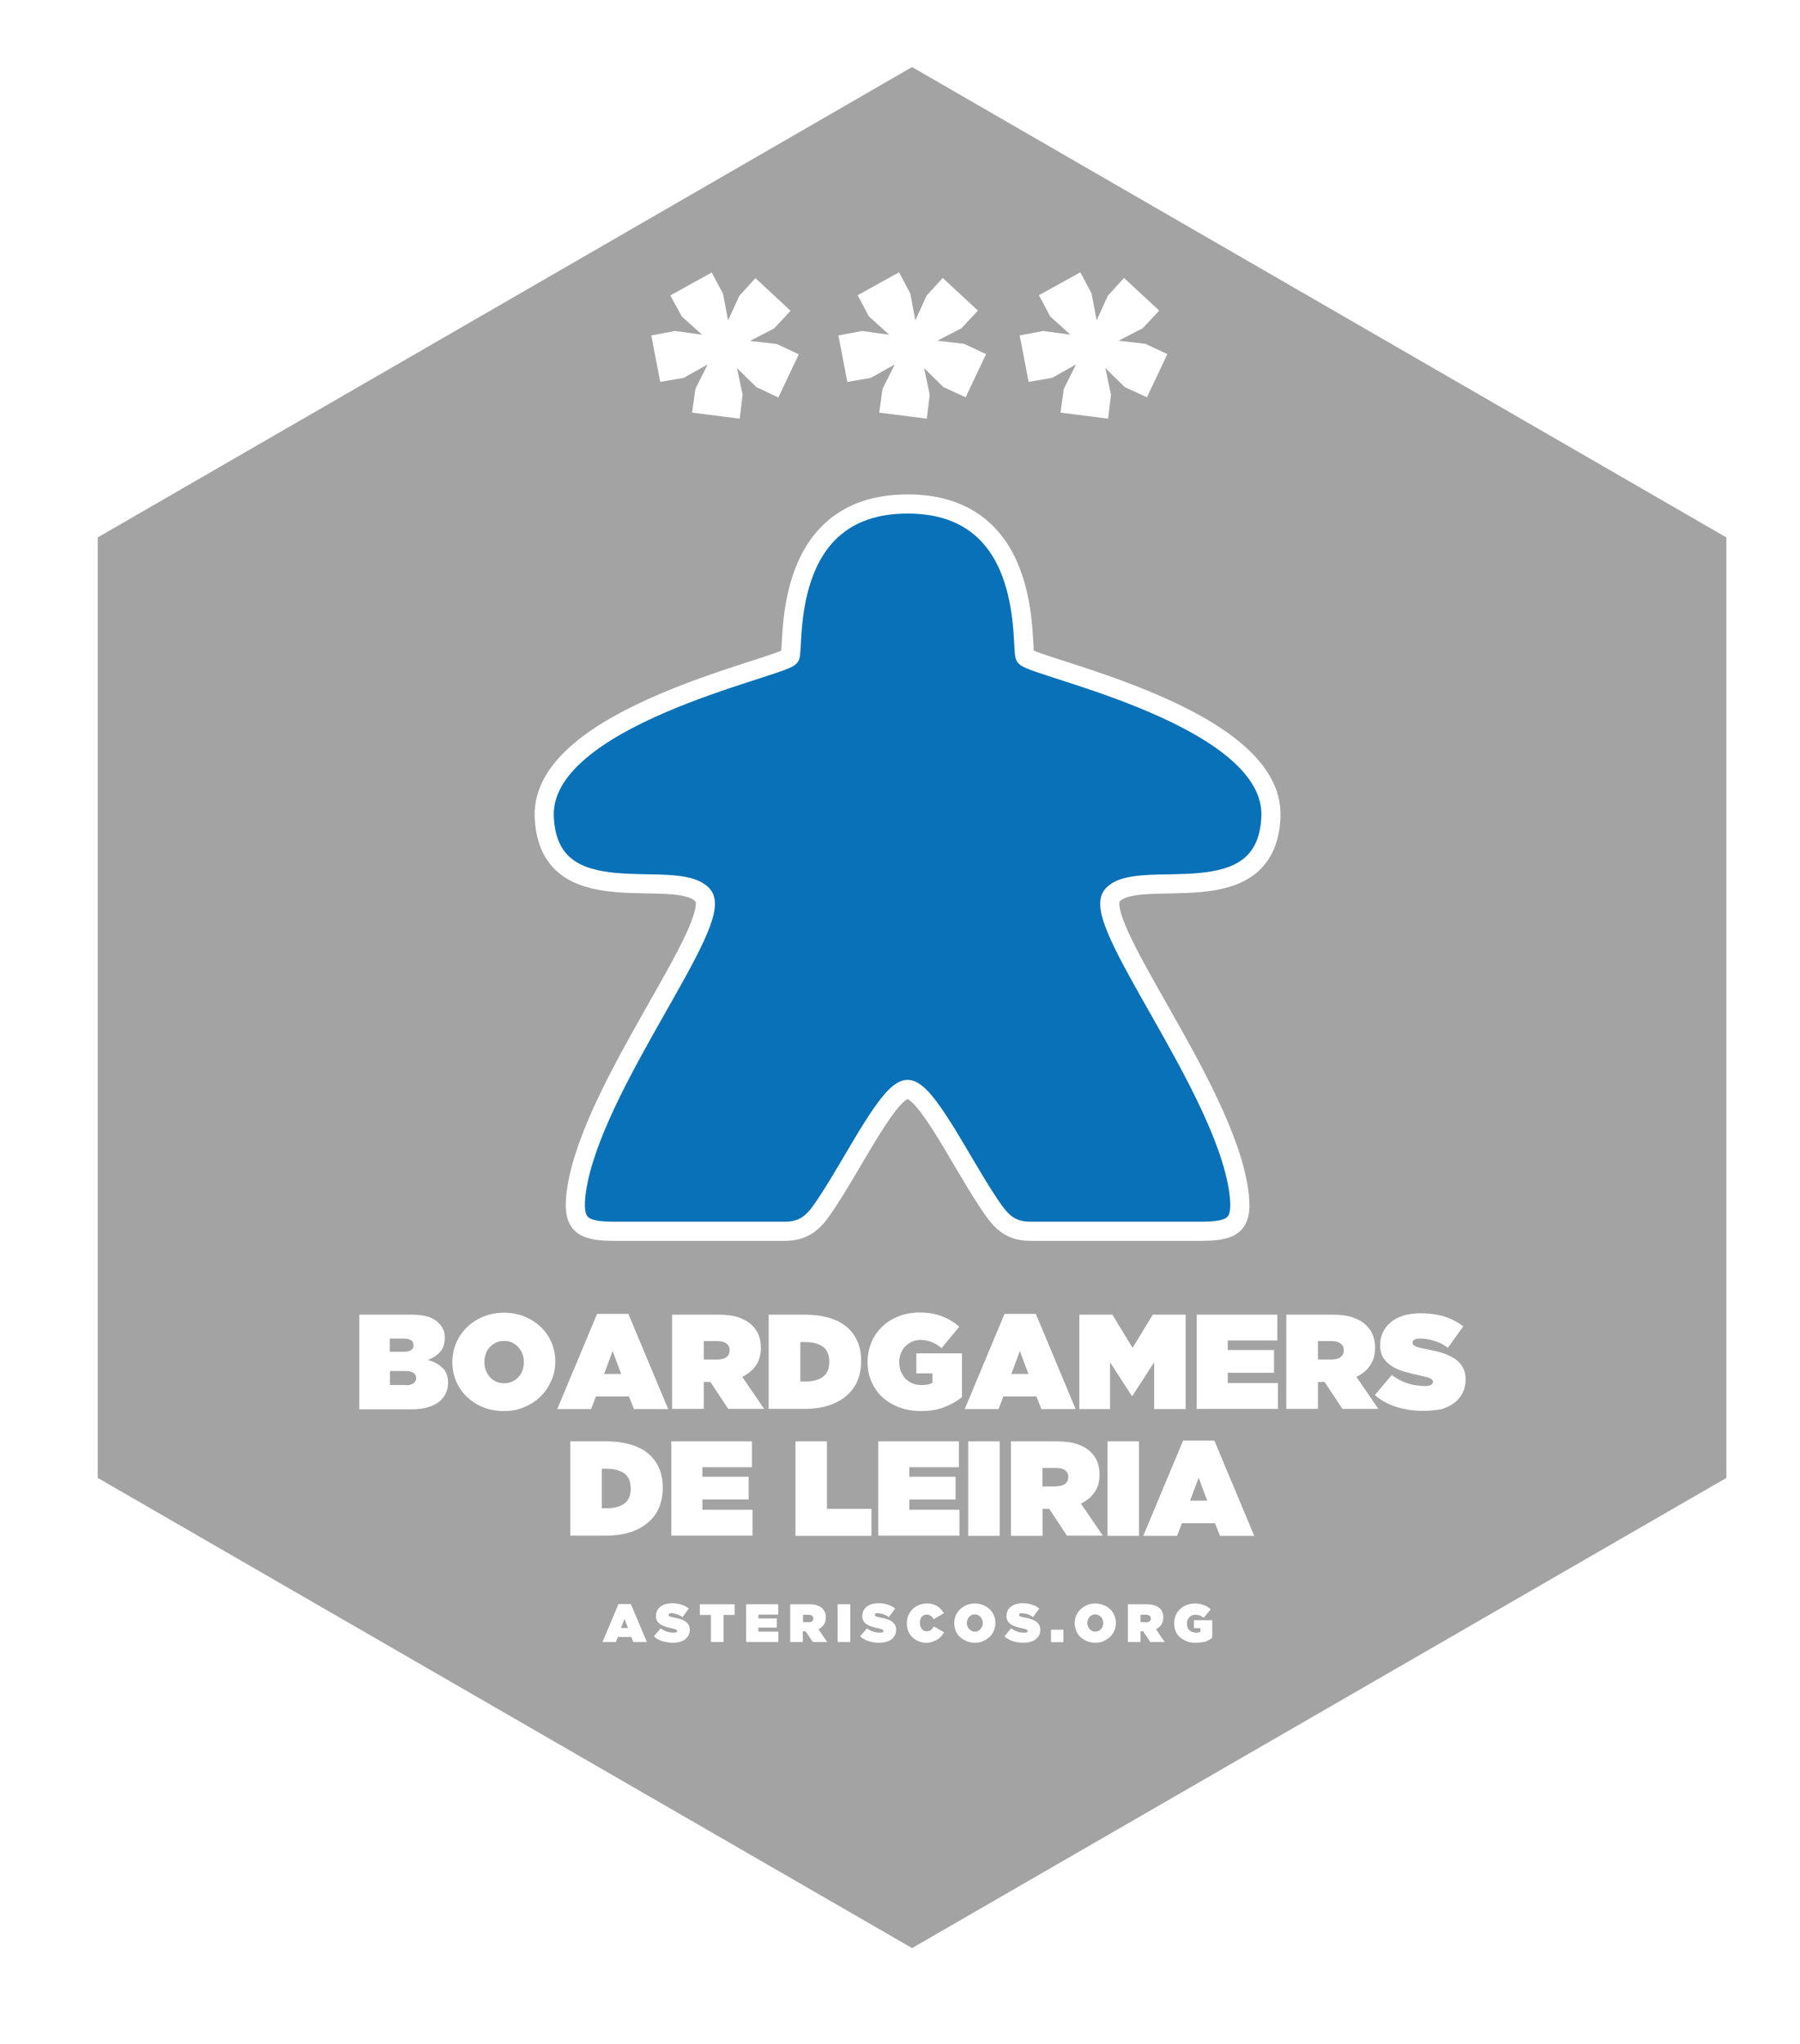 <?xml version="1.0" encoding="utf-8"?>
<!-- Generator: Adobe Illustrator 25.2.0, SVG Export Plug-In . SVG Version: 6.00 Build 0)  -->
<svg version="1.1" id="Layer_1" xmlns="http://www.w3.org/2000/svg" xmlns:xlink="http://www.w3.org/1999/xlink" x="0px" y="0px"
	 viewBox="0 0 92.64 105.18" style="enable-background:new 0 0 92.64 105.18;" xml:space="preserve">
<style type="text/css">
	.st0{fill:#A4A3A3;}
	.st1{clip-path:url(#SVGID_2_);}
	.st2{fill:#FFFFFF;}
	.st3{clip-path:url(#SVGID_4_);}
	.st4{fill:url(#XMLID_2_);stroke:#FFFFFF;stroke-width:0.985;stroke-miterlimit:10;}
	.st5{fill:#F1F1F1;stroke:#FFFFFF;stroke-width:0.985;stroke-miterlimit:10;}
	.st6{fill:#0971B7;stroke:#FFFFFF;stroke-width:0.985;stroke-miterlimit:10;}
	.st7{fill:#EB665B;}
	.st8{fill:none;stroke:#F1F1F1;stroke-width:1.221;stroke-miterlimit:10;}
	.st9{fill:#F1F1F1;stroke:#F1F1F1;stroke-width:0.061;stroke-miterlimit:10;}
	.st10{fill:#303031;}
	.st11{fill:#C2C1C6;}
	.st12{clip-path:url(#SVGID_14_);}
	.st13{fill:url(#XMLID_3_);}
	.st14{fill:#F7F7F9;}
	.st15{fill:#2776BA;}
	.st16{clip-path:url(#SVGID_18_);}
	.st17{fill:url(#XMLID_4_);}
	.st18{clip-path:url(#SVGID_22_);}
	.st19{fill:url(#XMLID_5_);}
	.st20{fill:#00AE9E;}
	.st21{fill:#3C3C3B;}
	.st22{fill:#333333;}
	.st23{fill:none;stroke:#FFFBED;stroke-width:0.443;stroke-linecap:round;stroke-miterlimit:10;}
	.st24{fill:none;stroke:#333333;stroke-width:0.885;stroke-linecap:round;stroke-miterlimit:10;}
	.st25{fill:#221E20;stroke:#CCCBCB;stroke-width:1.954;stroke-miterlimit:10;}
	.st26{fill:#F0F0F1;}
	.st27{fill:#A5A7AA;}
	.st28{clip-path:url(#SVGID_24_);}
	.st29{fill:url(#XMLID_6_);}
	.st30{fill:#F1F1F1;}
	.st31{fill:#0971B7;}
	.st32{clip-path:url(#SVGID_26_);}
	.st33{fill:url(#XMLID_7_);}
	.st34{clip-path:url(#SVGID_28_);}
	.st35{fill:url(#XMLID_8_);}
	.st36{fill-rule:evenodd;clip-rule:evenodd;fill:#FFFFFF;}
	.st37{clip-path:url(#SVGID_30_);}
	.st38{clip-path:url(#SVGID_32_);}
	.st39{clip-path:url(#SVGID_34_);}
	.st40{fill:none;}
	.st41{fill:#FFF4BC;}
	.st42{clip-path:url(#SVGID_34_);fill:none;}
	.st43{opacity:0.48;clip-path:url(#SVGID_32_);fill:url(#SVGID_35_);}
	.st44{fill:url(#SVGID_36_);}
	.st45{fill:#FBCC75;}
	.st46{fill:url(#SVGID_37_);}
	.st47{opacity:0.38;}
	.st48{opacity:0.51;fill:#FFFFFF;stroke:#000000;stroke-width:0.035;stroke-miterlimit:10;}
	.st49{fill:url(#SVGID_38_);}
	.st50{fill:#FBD03D;}
	.st51{opacity:0.19;fill:url(#SVGID_39_);}
	.st52{fill:#4CBBEB;}
	.st53{fill:#181713;}
	.st54{fill:#19476B;}
	.st55{fill:#0074B6;}
	.st56{fill:#39BBEC;}
	.st57{clip-path:url(#SVGID_41_);}
	.st58{clip-path:url(#SVGID_43_);}
	.st59{clip-path:url(#SVGID_45_);}
	.st60{clip-path:url(#SVGID_45_);fill:#A4A3A3;}
	.st61{opacity:0.48;clip-path:url(#SVGID_43_);fill:#A4A3A3;}
	.st62{fill:#F6F1F0;}
	.st63{fill:#393F44;}
	.st64{fill:#221E20;}
	.st65{fill:#1DBBEE;}
	.st66{fill:#E7DFDF;}
	.st67{fill:#FBFBFB;}
	.st68{fill:url(#SVGID_46_);}
	.st69{fill:#FFFFFF;stroke:#FFFFFF;stroke-width:0.506;stroke-miterlimit:10;}
	.st70{clip-path:url(#SVGID_54_);}
	.st71{clip-path:url(#SVGID_56_);}
	.st72{clip-path:url(#SVGID_58_);}
	.st73{clip-path:url(#SVGID_60_);}
	.st74{clip-path:url(#SVGID_62_);}
	.st75{clip-path:url(#SVGID_64_);}
	.st76{clip-path:url(#SVGID_66_);}
	.st77{clip-path:url(#SVGID_68_);}
	.st78{fill:#1A1A1A;}
	.st79{clip-path:url(#SVGID_70_);}
	.st80{fill:url(#XMLID_9_);}
	.st81{clip-path:url(#SVGID_72_);}
	.st82{fill:url(#XMLID_10_);}
	.st83{clip-path:url(#SVGID_74_);}
	.st84{fill:url(#XMLID_11_);}
	.st85{fill:#CAE7FA;}
	.st86{fill:none;stroke:#364052;stroke-width:1.198;stroke-miterlimit:10;}
	.st87{fill:#DBDEDD;}
	.st88{fill:#585858;}
	.st89{stroke:#DBDEDD;stroke-width:0.299;stroke-miterlimit:10;}
	.st90{fill:#989898;}
	.st91{fill:#C0282E;}
	.st92{fill:#B3B3B2;}
	.st93{clip-path:url(#SVGID_78_);}
	.st94{fill:url(#XMLID_13_);}
	.st95{clip-path:url(#SVGID_82_);}
	.st96{fill:url(#XMLID_14_);}
	.st97{clip-path:url(#SVGID_86_);}
	.st98{fill:url(#XMLID_15_);}
	.st99{fill:url(#SVGID_87_);}
	.st100{fill:#0073BA;}
	.st101{fill:#0A0A0C;}
	.st102{clip-path:url(#SVGID_89_);}
	.st103{fill:#ECE1CE;}
	.st104{clip-path:url(#SVGID_99_);}
	.st105{fill:url(#XMLID_16_);}
	.st106{fill:url(#SVGID_100_);}
	.st107{fill:#1EB8EC;}
	.st108{fill:url(#SVGID_101_);}
	.st109{fill:#E2161B;}
	.st110{fill-rule:evenodd;clip-rule:evenodd;fill:#E2161B;}
	.st111{clip-path:url(#SVGID_103_);}
	.st112{clip-path:url(#SVGID_105_);}
	.st113{clip-path:url(#SVGID_107_);}
	.st114{fill:#EBEBEB;}
	.st115{clip-path:url(#SVGID_107_);fill:#EBEBEB;}
	.st116{opacity:0.48;clip-path:url(#SVGID_105_);fill:#EBEBEB;}
	.st117{fill:#43AC4C;}
	.st118{fill:#8CBF43;}
	.st119{fill:#EA5B2A;}
	.st120{fill:#1C75BB;}
	.st121{fill:#D81E5D;}
	.st122{fill:#28A8DF;}
	.st123{fill:#F29121;}
	.st124{fill:#59595B;}
	.st125{fill-rule:evenodd;clip-rule:evenodd;fill:#E52A2B;}
	.st126{fill:url(#SVGID_108_);}
	.st127{fill:#1D1D1B;}
	.st128{fill:#05BAEE;}
	.st129{clip-path:url(#SVGID_110_);}
	.st130{fill:#642577;}
	.st131{opacity:0.4;}
	.st132{opacity:0.3;fill:#13120D;}
	.st133{clip-path:url(#SVGID_112_);}
	.st134{fill-rule:evenodd;clip-rule:evenodd;fill:#F8F8F7;}
	.st135{fill-rule:evenodd;clip-rule:evenodd;fill:#EFEEED;}
	.st136{fill-rule:evenodd;clip-rule:evenodd;fill:#E9E6E3;}
	.st137{fill-rule:evenodd;clip-rule:evenodd;fill:#E0DCD7;}
	.st138{fill-rule:evenodd;clip-rule:evenodd;fill:#D7CBBD;}
	.st139{fill-rule:evenodd;clip-rule:evenodd;fill:#BEA98F;}
	.st140{fill:#23211C;}
	.st141{fill-rule:evenodd;clip-rule:evenodd;fill:#23211C;}
	.st142{fill-rule:evenodd;clip-rule:evenodd;fill:#AD8C53;}
	.st143{fill:#FAF3CE;}
	.st144{fill-rule:evenodd;clip-rule:evenodd;fill:#0086C8;}
	.st145{clip-path:url(#SVGID_114_);fill:url(#SVGID_115_);}
	.st146{clip-path:url(#SVGID_117_);fill:url(#SVGID_118_);}
	.st147{clip-path:url(#SVGID_120_);fill:url(#SVGID_121_);}
	.st148{clip-path:url(#SVGID_123_);fill:url(#SVGID_124_);}
	.st149{clip-path:url(#SVGID_126_);fill:url(#SVGID_127_);}
	.st150{clip-path:url(#SVGID_129_);fill:url(#SVGID_130_);}
	.st151{filter:url(#Adobe_OpacityMaskFilter);}
	.st152{clip-path:url(#SVGID_132_);fill:url(#SVGID_134_);}
	.st153{clip-path:url(#SVGID_132_);mask:url(#SVGID_133_);fill:url(#SVGID_135_);}
	.st154{clip-path:url(#SVGID_137_);fill:url(#SVGID_138_);}
	.st155{filter:url(#Adobe_OpacityMaskFilter_1_);}
	.st156{clip-path:url(#SVGID_140_);fill:url(#SVGID_142_);}
	.st157{clip-path:url(#SVGID_140_);mask:url(#SVGID_141_);fill:url(#SVGID_143_);}
	.st158{filter:url(#Adobe_OpacityMaskFilter_2_);}
	.st159{fill:url(#SVGID_145_);}
	.st160{mask:url(#SVGID_144_);fill-rule:evenodd;clip-rule:evenodd;fill:#E52F27;}
	.st161{filter:url(#Adobe_OpacityMaskFilter_3_);}
	.st162{fill:url(#SVGID_147_);}
	.st163{mask:url(#SVGID_146_);fill-rule:evenodd;clip-rule:evenodd;fill:#006839;}
	.st164{clip-path:url(#SVGID_149_);fill:url(#SVGID_150_);}
	.st165{filter:url(#Adobe_OpacityMaskFilter_4_);}
	.st166{fill:url(#SVGID_152_);}
	.st167{mask:url(#SVGID_151_);fill-rule:evenodd;clip-rule:evenodd;fill:#2DBADD;}
	.st168{filter:url(#Adobe_OpacityMaskFilter_5_);}
	.st169{fill:url(#SVGID_154_);}
	.st170{mask:url(#SVGID_153_);fill-rule:evenodd;clip-rule:evenodd;fill:#1B488A;}
	.st171{clip-path:url(#SVGID_156_);fill:url(#SVGID_157_);}
	.st172{filter:url(#Adobe_OpacityMaskFilter_6_);}
	.st173{fill:url(#SVGID_159_);}
	.st174{mask:url(#SVGID_158_);fill-rule:evenodd;clip-rule:evenodd;fill:#F092B3;}
	.st175{filter:url(#Adobe_OpacityMaskFilter_7_);}
	.st176{fill:url(#SVGID_161_);}
	.st177{mask:url(#SVGID_160_);fill-rule:evenodd;clip-rule:evenodd;fill:#453587;}
	.st178{clip-path:url(#SVGID_163_);fill:url(#SVGID_164_);}
	.st179{clip-path:url(#SVGID_166_);fill:url(#SVGID_167_);}
	.st180{filter:url(#Adobe_OpacityMaskFilter_8_);}
	.st181{fill:url(#SVGID_169_);}
	.st182{mask:url(#SVGID_168_);fill-rule:evenodd;clip-rule:evenodd;fill:#60C2DB;}
	.st183{filter:url(#Adobe_OpacityMaskFilter_9_);}
	.st184{fill:url(#SVGID_171_);}
	.st185{mask:url(#SVGID_170_);fill-rule:evenodd;clip-rule:evenodd;fill:#006639;}
	.st186{clip-path:url(#SVGID_173_);fill:url(#SVGID_174_);}
	.st187{clip-path:url(#SVGID_176_);fill:url(#SVGID_177_);}
	.st188{filter:url(#Adobe_OpacityMaskFilter_10_);}
	.st189{clip-path:url(#SVGID_179_);fill:url(#SVGID_181_);}
	.st190{clip-path:url(#SVGID_179_);mask:url(#SVGID_180_);fill:url(#SVGID_182_);}
	.st191{filter:url(#Adobe_OpacityMaskFilter_11_);}
	.st192{fill:url(#SVGID_184_);}
	.st193{mask:url(#SVGID_183_);fill-rule:evenodd;clip-rule:evenodd;fill:#E42030;}
	.st194{filter:url(#Adobe_OpacityMaskFilter_12_);}
	.st195{fill:url(#SVGID_186_);}
	.st196{mask:url(#SVGID_185_);fill-rule:evenodd;clip-rule:evenodd;fill:#6F100A;}
	.st197{clip-path:url(#SVGID_188_);fill:url(#SVGID_189_);}
	.st198{clip-path:url(#SVGID_191_);fill:url(#SVGID_192_);}
	.st199{clip-path:url(#SVGID_194_);fill:url(#SVGID_195_);}
	.st200{clip-path:url(#SVGID_197_);fill:url(#SVGID_198_);}
	.st201{clip-path:url(#SVGID_200_);fill:#BE181F;}
	.st202{clip-path:url(#SVGID_202_);fill:#E20613;}
	.st203{clip-path:url(#SVGID_204_);fill:url(#SVGID_205_);}
	.st204{clip-path:url(#SVGID_207_);fill:url(#SVGID_208_);}
	.st205{filter:url(#Adobe_OpacityMaskFilter_13_);}
	.st206{fill:url(#SVGID_210_);}
	.st207{mask:url(#SVGID_209_);fill-rule:evenodd;clip-rule:evenodd;fill:#60C2DB;}
	.st208{fill-rule:evenodd;clip-rule:evenodd;fill:#E0191D;}
	.st209{fill:url(#SVGID_211_);}
	.st210{fill-rule:evenodd;clip-rule:evenodd;fill:#BD1622;}
	.st211{fill:#BD1622;}
	.st212{fill:#ECECEC;}
	.st213{clip-path:url(#SVGID_213_);}
	.st214{fill-rule:evenodd;clip-rule:evenodd;fill:#AD6518;}
	.st215{fill-rule:evenodd;clip-rule:evenodd;fill:#F9D8AD;}
	.st216{fill-rule:evenodd;clip-rule:evenodd;fill:#512A19;}
	.st217{fill-rule:evenodd;clip-rule:evenodd;fill:#DF6E5D;}
	.st218{fill-rule:evenodd;clip-rule:evenodd;fill:#CAE7FA;}
	.st219{fill-rule:evenodd;clip-rule:evenodd;fill:#B63018;}
	.st220{fill-rule:evenodd;clip-rule:evenodd;fill:#19476B;}
	.st221{fill-rule:evenodd;clip-rule:evenodd;fill:#C9E7FA;}
	.st222{fill-rule:evenodd;clip-rule:evenodd;fill:#C8E6FA;}
	.st223{fill-rule:evenodd;clip-rule:evenodd;fill:#C7E5FA;}
	.st224{fill-rule:evenodd;clip-rule:evenodd;fill:#C5E5F9;}
	.st225{fill-rule:evenodd;clip-rule:evenodd;fill:#C5E3F9;}
	.st226{fill-rule:evenodd;clip-rule:evenodd;fill:#C4E3F8;}
	.st227{fill-rule:evenodd;clip-rule:evenodd;fill:#C3E2F8;}
	.st228{fill-rule:evenodd;clip-rule:evenodd;fill:#C2E1F8;}
	.st229{fill-rule:evenodd;clip-rule:evenodd;fill:#C1E0F7;}
	.st230{fill-rule:evenodd;clip-rule:evenodd;fill:#C0E0F6;}
	.st231{fill-rule:evenodd;clip-rule:evenodd;fill:#BFDFF5;}
	.st232{fill-rule:evenodd;clip-rule:evenodd;fill:#BEDEF4;}
	.st233{fill-rule:evenodd;clip-rule:evenodd;fill:#BDDDF4;}
	.st234{fill-rule:evenodd;clip-rule:evenodd;fill:#BCDAF2;}
	.st235{fill-rule:evenodd;clip-rule:evenodd;fill:#BBD9F1;}
	.st236{fill-rule:evenodd;clip-rule:evenodd;fill:#B9D8F0;}
	.st237{fill-rule:evenodd;clip-rule:evenodd;fill:#B8D7EF;}
	.st238{fill-rule:evenodd;clip-rule:evenodd;fill:#B7D6ED;}
	.st239{fill-rule:evenodd;clip-rule:evenodd;fill:#B6D5EC;}
	.st240{fill-rule:evenodd;clip-rule:evenodd;fill:#B5D4EC;}
	.st241{fill-rule:evenodd;clip-rule:evenodd;fill:#B5D3EB;}
	.st242{fill-rule:evenodd;clip-rule:evenodd;fill:#B4D2E9;}
	.st243{fill-rule:evenodd;clip-rule:evenodd;fill:#B3D1E8;}
	.st244{fill-rule:evenodd;clip-rule:evenodd;fill:#B2D0E7;}
	.st245{fill-rule:evenodd;clip-rule:evenodd;fill:#B1CFE7;}
	.st246{fill-rule:evenodd;clip-rule:evenodd;fill:#AFCEE5;}
	.st247{fill-rule:evenodd;clip-rule:evenodd;fill:#AECDE4;}
	.st248{fill-rule:evenodd;clip-rule:evenodd;fill:#ADCCE3;}
	.st249{fill-rule:evenodd;clip-rule:evenodd;fill:#ADCBE1;}
	.st250{fill-rule:evenodd;clip-rule:evenodd;fill:#ACCAE0;}
	.st251{fill-rule:evenodd;clip-rule:evenodd;fill:#ABC9DF;}
	.st252{fill-rule:evenodd;clip-rule:evenodd;fill:#AAC7DE;}
	.st253{fill-rule:evenodd;clip-rule:evenodd;fill:#A9C6DC;}
	.st254{fill-rule:evenodd;clip-rule:evenodd;fill:#A8C5DB;}
	.st255{fill-rule:evenodd;clip-rule:evenodd;fill:#A7C4DA;}
	.st256{fill-rule:evenodd;clip-rule:evenodd;fill:#A6C3D9;}
	.st257{fill-rule:evenodd;clip-rule:evenodd;fill:#A6C2D7;}
	.st258{fill-rule:evenodd;clip-rule:evenodd;fill:#A4C1D6;}
	.st259{fill-rule:evenodd;clip-rule:evenodd;fill:#A3C0D5;}
	.st260{fill-rule:evenodd;clip-rule:evenodd;fill:#A2BFD4;}
	.st261{fill-rule:evenodd;clip-rule:evenodd;fill:#A1BDD2;}
	.st262{fill-rule:evenodd;clip-rule:evenodd;fill:#A0BCD1;}
	.st263{fill-rule:evenodd;clip-rule:evenodd;fill:#9FBBD0;}
	.st264{fill-rule:evenodd;clip-rule:evenodd;fill:#9EBACF;}
	.st265{fill-rule:evenodd;clip-rule:evenodd;fill:#9DB8CC;}
	.st266{fill-rule:evenodd;clip-rule:evenodd;fill:#9CB7CB;}
	.st267{fill-rule:evenodd;clip-rule:evenodd;fill:#9BB6CA;}
	.st268{fill-rule:evenodd;clip-rule:evenodd;fill:#9AB5C9;}
	.st269{fill-rule:evenodd;clip-rule:evenodd;fill:#98B4C7;}
	.st270{fill-rule:evenodd;clip-rule:evenodd;fill:#96B1C5;}
	.st271{fill-rule:evenodd;clip-rule:evenodd;fill:#95B0C4;}
	.st272{fill-rule:evenodd;clip-rule:evenodd;fill:#94AFC3;}
	.st273{fill-rule:evenodd;clip-rule:evenodd;fill:#94AEC1;}
	.st274{fill-rule:evenodd;clip-rule:evenodd;fill:#93ADC0;}
	.st275{fill-rule:evenodd;clip-rule:evenodd;fill:#91ACBF;}
	.st276{fill-rule:evenodd;clip-rule:evenodd;fill:#90ABBD;}
	.st277{fill-rule:evenodd;clip-rule:evenodd;fill:#8FAABC;}
	.st278{fill-rule:evenodd;clip-rule:evenodd;fill:#8EA9BB;}
	.st279{fill-rule:evenodd;clip-rule:evenodd;fill:#8DA7BA;}
	.st280{fill-rule:evenodd;clip-rule:evenodd;fill:#8CA6B8;}
	.st281{fill-rule:evenodd;clip-rule:evenodd;fill:#8CA5B7;}
	.st282{fill-rule:evenodd;clip-rule:evenodd;fill:#8AA3B6;}
	.st283{fill-rule:evenodd;clip-rule:evenodd;fill:#89A2B4;}
	.st284{fill-rule:evenodd;clip-rule:evenodd;fill:#88A1B2;}
	.st285{fill-rule:evenodd;clip-rule:evenodd;fill:#87A0B1;}
	.st286{fill-rule:evenodd;clip-rule:evenodd;fill:#869FB0;}
	.st287{fill-rule:evenodd;clip-rule:evenodd;fill:#859EAF;}
	.st288{fill-rule:evenodd;clip-rule:evenodd;fill:#839CAD;}
	.st289{fill-rule:evenodd;clip-rule:evenodd;fill:#839BAC;}
	.st290{fill-rule:evenodd;clip-rule:evenodd;fill:#829AAB;}
	.st291{fill-rule:evenodd;clip-rule:evenodd;fill:#8199AA;}
	.st292{fill-rule:evenodd;clip-rule:evenodd;fill:#8098A8;}
	.st293{fill-rule:evenodd;clip-rule:evenodd;fill:#7F97A7;}
	.st294{fill-rule:evenodd;clip-rule:evenodd;fill:#7D96A6;}
	.st295{fill-rule:evenodd;clip-rule:evenodd;fill:#7C95A5;}
	.st296{fill-rule:evenodd;clip-rule:evenodd;fill:#7B94A3;}
	.st297{fill-rule:evenodd;clip-rule:evenodd;fill:#7B92A2;}
	.st298{fill-rule:evenodd;clip-rule:evenodd;fill:#7A91A1;}
	.st299{fill-rule:evenodd;clip-rule:evenodd;fill:#798FA0;}
	.st300{fill-rule:evenodd;clip-rule:evenodd;fill:#778E9E;}
	.st301{fill-rule:evenodd;clip-rule:evenodd;fill:#768D9D;}
	.st302{fill-rule:evenodd;clip-rule:evenodd;fill:#502A19;}
	.st303{fill-rule:evenodd;clip-rule:evenodd;fill:#4F2918;}
	.st304{fill-rule:evenodd;clip-rule:evenodd;fill:#4E2918;}
	.st305{fill-rule:evenodd;clip-rule:evenodd;fill:#4D2818;}
	.st306{fill-rule:evenodd;clip-rule:evenodd;fill:#4C2818;}
	.st307{fill-rule:evenodd;clip-rule:evenodd;fill:#4A2718;}
	.st308{fill-rule:evenodd;clip-rule:evenodd;fill:#492718;}
	.st309{fill-rule:evenodd;clip-rule:evenodd;fill:#482718;}
	.st310{fill-rule:evenodd;clip-rule:evenodd;fill:#472718;}
	.st311{fill-rule:evenodd;clip-rule:evenodd;fill:#462618;}
	.st312{fill-rule:evenodd;clip-rule:evenodd;fill:#452618;}
	.st313{fill-rule:evenodd;clip-rule:evenodd;fill:#442518;}
	.st314{fill-rule:evenodd;clip-rule:evenodd;fill:#432518;}
	.st315{fill-rule:evenodd;clip-rule:evenodd;fill:#432517;}
	.st316{fill-rule:evenodd;clip-rule:evenodd;fill:#422417;}
	.st317{fill-rule:evenodd;clip-rule:evenodd;fill:#412417;}
	.st318{fill-rule:evenodd;clip-rule:evenodd;fill:#402316;}
	.st319{fill-rule:evenodd;clip-rule:evenodd;fill:#3F2316;}
	.st320{fill-rule:evenodd;clip-rule:evenodd;fill:#3E2215;}
	.st321{fill-rule:evenodd;clip-rule:evenodd;fill:#3D2215;}
	.st322{fill-rule:evenodd;clip-rule:evenodd;fill:#3C2115;}
	.st323{fill-rule:evenodd;clip-rule:evenodd;fill:#3B2115;}
	.st324{fill-rule:evenodd;clip-rule:evenodd;fill:#3A2115;}
	.st325{fill-rule:evenodd;clip-rule:evenodd;fill:#392116;}
	.st326{fill-rule:evenodd;clip-rule:evenodd;fill:#382016;}
	.st327{fill-rule:evenodd;clip-rule:evenodd;fill:#382115;}
	.st328{fill-rule:evenodd;clip-rule:evenodd;fill:#372016;}
	.st329{fill-rule:evenodd;clip-rule:evenodd;fill:#362016;}
	.st330{fill-rule:evenodd;clip-rule:evenodd;fill:#352016;}
	.st331{fill-rule:evenodd;clip-rule:evenodd;fill:#341F16;}
	.st332{fill-rule:evenodd;clip-rule:evenodd;fill:#331F16;}
	.st333{fill-rule:evenodd;clip-rule:evenodd;fill:#321E16;}
	.st334{fill-rule:evenodd;clip-rule:evenodd;fill:#311E15;}
	.st335{fill-rule:evenodd;clip-rule:evenodd;fill:#301E15;}
	.st336{fill-rule:evenodd;clip-rule:evenodd;fill:#2F1D15;}
	.st337{fill-rule:evenodd;clip-rule:evenodd;fill:#2E1D14;}
	.st338{fill-rule:evenodd;clip-rule:evenodd;fill:#2E1C14;}
	.st339{fill-rule:evenodd;clip-rule:evenodd;fill:#2D1C14;}
	.st340{fill-rule:evenodd;clip-rule:evenodd;fill:#2C1B13;}
	.st341{fill-rule:evenodd;clip-rule:evenodd;fill:#2B1B13;}
	.st342{fill-rule:evenodd;clip-rule:evenodd;fill:#2A1B13;}
	.st343{fill-rule:evenodd;clip-rule:evenodd;fill:#F7D5AB;}
	.st344{fill-rule:evenodd;clip-rule:evenodd;fill:#F6D5AA;}
	.st345{fill-rule:evenodd;clip-rule:evenodd;fill:#F5D4A9;}
	.st346{fill-rule:evenodd;clip-rule:evenodd;fill:#F3D2A7;}
	.st347{fill-rule:evenodd;clip-rule:evenodd;fill:#F2D1A6;}
	.st348{fill-rule:evenodd;clip-rule:evenodd;fill:#F1D0A5;}
	.st349{fill-rule:evenodd;clip-rule:evenodd;fill:#EFCEA3;}
	.st350{fill-rule:evenodd;clip-rule:evenodd;fill:#EDCDA2;}
	.st351{fill-rule:evenodd;clip-rule:evenodd;fill:#ECCBA0;}
	.st352{fill-rule:evenodd;clip-rule:evenodd;fill:#EAC99F;}
	.st353{fill-rule:evenodd;clip-rule:evenodd;fill:#E9C89E;}
	.st354{fill-rule:evenodd;clip-rule:evenodd;fill:#E7C79C;}
	.st355{fill-rule:evenodd;clip-rule:evenodd;fill:#E7C69B;}
	.st356{fill-rule:evenodd;clip-rule:evenodd;fill:#E5C49A;}
	.st357{fill-rule:evenodd;clip-rule:evenodd;fill:#E4C399;}
	.st358{fill-rule:evenodd;clip-rule:evenodd;fill:#E2C297;}
	.st359{fill-rule:evenodd;clip-rule:evenodd;fill:#E1C096;}
	.st360{fill-rule:evenodd;clip-rule:evenodd;fill:#DFBF95;}
	.st361{fill-rule:evenodd;clip-rule:evenodd;fill:#DEBE94;}
	.st362{fill-rule:evenodd;clip-rule:evenodd;fill:#DDBC92;}
	.st363{fill-rule:evenodd;clip-rule:evenodd;fill:#DCBB91;}
	.st364{fill-rule:evenodd;clip-rule:evenodd;fill:#DABA8F;}
	.st365{fill-rule:evenodd;clip-rule:evenodd;fill:#D9B88F;}
	.st366{fill-rule:evenodd;clip-rule:evenodd;fill:#D7B78D;}
	.st367{fill-rule:evenodd;clip-rule:evenodd;fill:#D7B68C;}
	.st368{fill-rule:evenodd;clip-rule:evenodd;fill:#D5B58B;}
	.st369{fill-rule:evenodd;clip-rule:evenodd;fill:#D4B48A;}
	.st370{fill-rule:evenodd;clip-rule:evenodd;fill:#D2B388;}
	.st371{fill-rule:evenodd;clip-rule:evenodd;fill:#D2B187;}
	.st372{fill-rule:evenodd;clip-rule:evenodd;fill:#D0B085;}
	.st373{fill-rule:evenodd;clip-rule:evenodd;fill:#CFAF84;}
	.st374{fill-rule:evenodd;clip-rule:evenodd;fill:#CDAD83;}
	.st375{fill-rule:evenodd;clip-rule:evenodd;fill:#CCAC82;}
	.st376{fill-rule:evenodd;clip-rule:evenodd;fill:#CBAB81;}
	.st377{fill-rule:evenodd;clip-rule:evenodd;fill:#C9A97F;}
	.st378{fill-rule:evenodd;clip-rule:evenodd;fill:#C7A77C;}
	.st379{fill-rule:evenodd;clip-rule:evenodd;fill:#C6A67B;}
	.st380{fill-rule:evenodd;clip-rule:evenodd;fill:#C4A47A;}
	.st381{fill-rule:evenodd;clip-rule:evenodd;fill:#C4A379;}
	.st382{fill-rule:evenodd;clip-rule:evenodd;fill:#C2A277;}
	.st383{fill-rule:evenodd;clip-rule:evenodd;fill:#C1A176;}
	.st384{fill-rule:evenodd;clip-rule:evenodd;fill:#BF9F75;}
	.st385{fill-rule:evenodd;clip-rule:evenodd;fill:#BE9E74;}
	.st386{fill-rule:evenodd;clip-rule:evenodd;fill:#BC9D72;}
	.st387{fill-rule:evenodd;clip-rule:evenodd;fill:#BB9B71;}
	.st388{fill-rule:evenodd;clip-rule:evenodd;fill:#B99A70;}
	.st389{fill-rule:evenodd;clip-rule:evenodd;fill:#B8996F;}
	.st390{fill-rule:evenodd;clip-rule:evenodd;fill:#B6976E;}
	.st391{fill-rule:evenodd;clip-rule:evenodd;fill:#B5966C;}
	.st392{fill-rule:evenodd;clip-rule:evenodd;fill:#B3956B;}
	.st393{fill-rule:evenodd;clip-rule:evenodd;fill:#B2926A;}
	.st394{fill-rule:evenodd;clip-rule:evenodd;fill:#B09168;}
	.st395{fill-rule:evenodd;clip-rule:evenodd;fill:#AF9067;}
	.st396{fill-rule:evenodd;clip-rule:evenodd;fill:#AD8E66;}
	.st397{fill-rule:evenodd;clip-rule:evenodd;fill:#AC8D65;}
	.st398{fill-rule:evenodd;clip-rule:evenodd;fill:#AA8C64;}
	.st399{fill-rule:evenodd;clip-rule:evenodd;fill:#A98A63;}
	.st400{fill-rule:evenodd;clip-rule:evenodd;fill:#A78962;}
	.st401{fill-rule:evenodd;clip-rule:evenodd;fill:#A68861;}
	.st402{fill-rule:evenodd;clip-rule:evenodd;fill:#A4865E;}
	.st403{fill-rule:evenodd;clip-rule:evenodd;fill:#A3855D;}
	.st404{fill-rule:evenodd;clip-rule:evenodd;fill:#A1845C;}
	.st405{fill-rule:evenodd;clip-rule:evenodd;fill:#A0825B;}
	.st406{fill-rule:evenodd;clip-rule:evenodd;fill:#9E815A;}
	.st407{fill-rule:evenodd;clip-rule:evenodd;fill:#9D8059;}
	.st408{fill-rule:evenodd;clip-rule:evenodd;fill:#9B7D58;}
	.st409{fill-rule:evenodd;clip-rule:evenodd;fill:#9A7C57;}
	.st410{fill-rule:evenodd;clip-rule:evenodd;fill:#987B55;}
	.st411{fill-rule:evenodd;clip-rule:evenodd;fill:#977A54;}
	.st412{fill-rule:evenodd;clip-rule:evenodd;fill:#957853;}
	.st413{fill-rule:evenodd;clip-rule:evenodd;fill:#947752;}
	.st414{fill-rule:evenodd;clip-rule:evenodd;fill:#927651;}
	.st415{fill-rule:evenodd;clip-rule:evenodd;fill:#917450;}
	.st416{fill-rule:evenodd;clip-rule:evenodd;fill:#8F734F;}
	.st417{fill-rule:evenodd;clip-rule:evenodd;fill:#8E724E;}
	.st418{fill-rule:evenodd;clip-rule:evenodd;fill:#8C704C;}
	.st419{fill-rule:evenodd;clip-rule:evenodd;fill:#8B6F4B;}
	.st420{fill-rule:evenodd;clip-rule:evenodd;fill:#896E4A;}
	.st421{fill-rule:evenodd;clip-rule:evenodd;fill:#886C49;}
	.st422{fill-rule:evenodd;clip-rule:evenodd;fill:#866B48;}
	.st423{fill-rule:evenodd;clip-rule:evenodd;fill:#B53018;}
	.st424{fill-rule:evenodd;clip-rule:evenodd;fill:#B42F18;}
	.st425{fill-rule:evenodd;clip-rule:evenodd;fill:#B32F18;}
	.st426{fill-rule:evenodd;clip-rule:evenodd;fill:#B22F18;}
	.st427{fill-rule:evenodd;clip-rule:evenodd;fill:#B12E18;}
	.st428{fill-rule:evenodd;clip-rule:evenodd;fill:#B02E18;}
	.st429{fill-rule:evenodd;clip-rule:evenodd;fill:#AE2F18;}
	.st430{fill-rule:evenodd;clip-rule:evenodd;fill:#AD2E18;}
	.st431{fill-rule:evenodd;clip-rule:evenodd;fill:#AC2E18;}
	.st432{fill-rule:evenodd;clip-rule:evenodd;fill:#AB2D17;}
	.st433{fill-rule:evenodd;clip-rule:evenodd;fill:#AA2D17;}
	.st434{fill-rule:evenodd;clip-rule:evenodd;fill:#A92D17;}
	.st435{fill-rule:evenodd;clip-rule:evenodd;fill:#A82D17;}
	.st436{fill-rule:evenodd;clip-rule:evenodd;fill:#A72D17;}
	.st437{fill-rule:evenodd;clip-rule:evenodd;fill:#A62D17;}
	.st438{fill-rule:evenodd;clip-rule:evenodd;fill:#A52D17;}
	.st439{fill-rule:evenodd;clip-rule:evenodd;fill:#A42C17;}
	.st440{fill-rule:evenodd;clip-rule:evenodd;fill:#A32C17;}
	.st441{fill-rule:evenodd;clip-rule:evenodd;fill:#A12C17;}
	.st442{fill-rule:evenodd;clip-rule:evenodd;fill:#A02C16;}
	.st443{fill-rule:evenodd;clip-rule:evenodd;fill:#9F2C16;}
	.st444{fill-rule:evenodd;clip-rule:evenodd;fill:#9E2B16;}
	.st445{fill-rule:evenodd;clip-rule:evenodd;fill:#9D2B16;}
	.st446{fill-rule:evenodd;clip-rule:evenodd;fill:#9C2B16;}
	.st447{fill-rule:evenodd;clip-rule:evenodd;fill:#9B2B16;}
	.st448{fill-rule:evenodd;clip-rule:evenodd;fill:#9A2B16;}
	.st449{fill-rule:evenodd;clip-rule:evenodd;fill:#992B16;}
	.st450{fill-rule:evenodd;clip-rule:evenodd;fill:#992A16;}
	.st451{fill-rule:evenodd;clip-rule:evenodd;fill:#982A15;}
	.st452{fill-rule:evenodd;clip-rule:evenodd;fill:#972A15;}
	.st453{fill-rule:evenodd;clip-rule:evenodd;fill:#962A15;}
	.st454{fill-rule:evenodd;clip-rule:evenodd;fill:#942A15;}
	.st455{fill-rule:evenodd;clip-rule:evenodd;fill:#932A15;}
	.st456{fill-rule:evenodd;clip-rule:evenodd;fill:#922914;}
	.st457{fill-rule:evenodd;clip-rule:evenodd;fill:#912914;}
	.st458{fill-rule:evenodd;clip-rule:evenodd;fill:#902814;}
	.st459{fill-rule:evenodd;clip-rule:evenodd;fill:#8F2814;}
	.st460{fill-rule:evenodd;clip-rule:evenodd;fill:#8E2814;}
	.st461{fill-rule:evenodd;clip-rule:evenodd;fill:#8D2914;}
	.st462{fill-rule:evenodd;clip-rule:evenodd;fill:#8C2813;}
	.st463{fill-rule:evenodd;clip-rule:evenodd;fill:#8B2813;}
	.st464{fill-rule:evenodd;clip-rule:evenodd;fill:#8A2813;}
	.st465{fill-rule:evenodd;clip-rule:evenodd;fill:#892713;}
	.st466{fill-rule:evenodd;clip-rule:evenodd;fill:#882813;}
	.st467{fill-rule:evenodd;clip-rule:evenodd;fill:#862813;}
	.st468{fill-rule:evenodd;clip-rule:evenodd;fill:#852712;}
	.st469{fill-rule:evenodd;clip-rule:evenodd;fill:#842712;}
	.st470{fill-rule:evenodd;clip-rule:evenodd;fill:#832712;}
	.st471{fill-rule:evenodd;clip-rule:evenodd;fill:#822713;}
	.st472{fill-rule:evenodd;clip-rule:evenodd;fill:#812713;}
	.st473{fill-rule:evenodd;clip-rule:evenodd;fill:#812712;}
	.st474{fill-rule:evenodd;clip-rule:evenodd;fill:#802613;}
	.st475{fill-rule:evenodd;clip-rule:evenodd;fill:#7F2613;}
	.st476{fill-rule:evenodd;clip-rule:evenodd;fill:#7E2613;}
	.st477{fill-rule:evenodd;clip-rule:evenodd;fill:#7D2514;}
	.st478{fill-rule:evenodd;clip-rule:evenodd;fill:#7C2513;}
	.st479{fill-rule:evenodd;clip-rule:evenodd;fill:#7B2513;}
	.st480{fill-rule:evenodd;clip-rule:evenodd;fill:#792514;}
	.st481{fill-rule:evenodd;clip-rule:evenodd;fill:#782514;}
	.st482{fill-rule:evenodd;clip-rule:evenodd;fill:#772514;}
	.st483{fill-rule:evenodd;clip-rule:evenodd;fill:#762413;}
	.st484{fill-rule:evenodd;clip-rule:evenodd;fill:#752412;}
	.st485{fill-rule:evenodd;clip-rule:evenodd;fill:#742412;}
	.st486{fill-rule:evenodd;clip-rule:evenodd;fill:#732412;}
	.st487{fill-rule:evenodd;clip-rule:evenodd;fill:#722413;}
	.st488{fill-rule:evenodd;clip-rule:evenodd;fill:#712412;}
	.st489{fill-rule:evenodd;clip-rule:evenodd;fill:#702412;}
	.st490{fill-rule:evenodd;clip-rule:evenodd;fill:#6F2312;}
	.st491{fill-rule:evenodd;clip-rule:evenodd;fill:#6E2313;}
	.st492{fill-rule:evenodd;clip-rule:evenodd;fill:#6D2413;}
	.st493{fill-rule:evenodd;clip-rule:evenodd;fill:#6C2312;}
	.st494{fill-rule:evenodd;clip-rule:evenodd;fill:#6A2313;}
	.st495{fill-rule:evenodd;clip-rule:evenodd;fill:#692314;}
	.st496{fill-rule:evenodd;clip-rule:evenodd;fill:#682314;}
	.st497{fill-rule:evenodd;clip-rule:evenodd;fill:#672314;}
	.st498{fill-rule:evenodd;clip-rule:evenodd;fill:#662314;}
	.st499{fill-rule:evenodd;clip-rule:evenodd;fill:#652214;}
	.st500{fill-rule:evenodd;clip-rule:evenodd;fill:#642213;}
	.st501{fill-rule:evenodd;clip-rule:evenodd;fill:#AC6418;}
	.st502{fill-rule:evenodd;clip-rule:evenodd;fill:#AB6418;}
	.st503{fill-rule:evenodd;clip-rule:evenodd;fill:#AA6318;}
	.st504{fill-rule:evenodd;clip-rule:evenodd;fill:#A96319;}
	.st505{fill-rule:evenodd;clip-rule:evenodd;fill:#A96218;}
	.st506{fill-rule:evenodd;clip-rule:evenodd;fill:#A86219;}
	.st507{fill-rule:evenodd;clip-rule:evenodd;fill:#A76119;}
	.st508{fill-rule:evenodd;clip-rule:evenodd;fill:#A66019;}
	.st509{fill-rule:evenodd;clip-rule:evenodd;fill:#A56019;}
	.st510{fill-rule:evenodd;clip-rule:evenodd;fill:#A45F19;}
	.st511{fill-rule:evenodd;clip-rule:evenodd;fill:#A36019;}
	.st512{fill-rule:evenodd;clip-rule:evenodd;fill:#A35E19;}
	.st513{fill-rule:evenodd;clip-rule:evenodd;fill:#A25E19;}
	.st514{fill-rule:evenodd;clip-rule:evenodd;fill:#A15D19;}
	.st515{fill-rule:evenodd;clip-rule:evenodd;fill:#A05E19;}
	.st516{fill-rule:evenodd;clip-rule:evenodd;fill:#9F5D19;}
	.st517{fill-rule:evenodd;clip-rule:evenodd;fill:#9E5C19;}
	.st518{fill-rule:evenodd;clip-rule:evenodd;fill:#9D5C19;}
	.st519{fill-rule:evenodd;clip-rule:evenodd;fill:#9C5B19;}
	.st520{fill-rule:evenodd;clip-rule:evenodd;fill:#9B5A19;}
	.st521{fill-rule:evenodd;clip-rule:evenodd;fill:#9A5A19;}
	.st522{fill-rule:evenodd;clip-rule:evenodd;fill:#995918;}
	.st523{fill-rule:evenodd;clip-rule:evenodd;fill:#985918;}
	.st524{fill-rule:evenodd;clip-rule:evenodd;fill:#975818;}
	.st525{fill-rule:evenodd;clip-rule:evenodd;fill:#965818;}
	.st526{fill-rule:evenodd;clip-rule:evenodd;fill:#955718;}
	.st527{fill-rule:evenodd;clip-rule:evenodd;fill:#945618;}
	.st528{fill-rule:evenodd;clip-rule:evenodd;fill:#935618;}
	.st529{fill-rule:evenodd;clip-rule:evenodd;fill:#925518;}
	.st530{fill-rule:evenodd;clip-rule:evenodd;fill:#915418;}
	.st531{fill-rule:evenodd;clip-rule:evenodd;fill:#905318;}
	.st532{fill-rule:evenodd;clip-rule:evenodd;fill:#8F5318;}
	.st533{fill-rule:evenodd;clip-rule:evenodd;fill:#8F5218;}
	.st534{fill-rule:evenodd;clip-rule:evenodd;fill:#8E5218;}
	.st535{fill-rule:evenodd;clip-rule:evenodd;fill:#8D5117;}
	.st536{fill-rule:evenodd;clip-rule:evenodd;fill:#8C5218;}
	.st537{fill-rule:evenodd;clip-rule:evenodd;fill:#8B5117;}
	.st538{fill-rule:evenodd;clip-rule:evenodd;fill:#8A5117;}
	.st539{fill-rule:evenodd;clip-rule:evenodd;fill:#895017;}
	.st540{fill-rule:evenodd;clip-rule:evenodd;fill:#885017;}
	.st541{fill-rule:evenodd;clip-rule:evenodd;fill:#884F17;}
	.st542{fill-rule:evenodd;clip-rule:evenodd;fill:#874F17;}
	.st543{fill-rule:evenodd;clip-rule:evenodd;fill:#864E17;}
	.st544{fill-rule:evenodd;clip-rule:evenodd;fill:#854E17;}
	.st545{fill-rule:evenodd;clip-rule:evenodd;fill:#854D17;}
	.st546{fill-rule:evenodd;clip-rule:evenodd;fill:#844C17;}
	.st547{fill-rule:evenodd;clip-rule:evenodd;fill:#834D17;}
	.st548{fill-rule:evenodd;clip-rule:evenodd;fill:#824C16;}
	.st549{fill-rule:evenodd;clip-rule:evenodd;fill:#814B16;}
	.st550{fill-rule:evenodd;clip-rule:evenodd;fill:#804B16;}
	.st551{fill-rule:evenodd;clip-rule:evenodd;fill:#7F4A16;}
	.st552{fill-rule:evenodd;clip-rule:evenodd;fill:#7E4A16;}
	.st553{fill-rule:evenodd;clip-rule:evenodd;fill:#7D4916;}
	.st554{fill-rule:evenodd;clip-rule:evenodd;fill:#7C4916;}
	.st555{fill-rule:evenodd;clip-rule:evenodd;fill:#7B4816;}
	.st556{fill-rule:evenodd;clip-rule:evenodd;fill:#7A4815;}
	.st557{fill-rule:evenodd;clip-rule:evenodd;fill:#794815;}
	.st558{fill-rule:evenodd;clip-rule:evenodd;fill:#784715;}
	.st559{fill-rule:evenodd;clip-rule:evenodd;fill:#774615;}
	.st560{fill-rule:evenodd;clip-rule:evenodd;fill:#764615;}
	.st561{fill-rule:evenodd;clip-rule:evenodd;fill:#754515;}
	.st562{fill-rule:evenodd;clip-rule:evenodd;fill:#744515;}
	.st563{fill-rule:evenodd;clip-rule:evenodd;fill:#744414;}
	.st564{fill-rule:evenodd;clip-rule:evenodd;fill:#734414;}
	.st565{fill-rule:evenodd;clip-rule:evenodd;fill:#724314;}
	.st566{fill-rule:evenodd;clip-rule:evenodd;fill:#714314;}
	.st567{fill-rule:evenodd;clip-rule:evenodd;fill:#704214;}
	.st568{fill-rule:evenodd;clip-rule:evenodd;fill:#6F4214;}
	.st569{fill-rule:evenodd;clip-rule:evenodd;fill:#6E4113;}
	.st570{fill-rule:evenodd;clip-rule:evenodd;fill:#6D4213;}
	.st571{fill-rule:evenodd;clip-rule:evenodd;fill:#6D4013;}
	.st572{fill-rule:evenodd;clip-rule:evenodd;fill:#6C4113;}
	.st573{fill-rule:evenodd;clip-rule:evenodd;fill:#6B4013;}
	.st574{fill-rule:evenodd;clip-rule:evenodd;fill:#6A4013;}
	.st575{fill-rule:evenodd;clip-rule:evenodd;fill:#693F12;}
	.st576{fill-rule:evenodd;clip-rule:evenodd;fill:#DE6D5B;}
	.st577{fill-rule:evenodd;clip-rule:evenodd;fill:#DC6D5B;}
	.st578{fill-rule:evenodd;clip-rule:evenodd;fill:#DB6C5A;}
	.st579{fill-rule:evenodd;clip-rule:evenodd;fill:#DA6B5A;}
	.st580{fill-rule:evenodd;clip-rule:evenodd;fill:#D96A59;}
	.st581{fill-rule:evenodd;clip-rule:evenodd;fill:#D86A58;}
	.st582{fill-rule:evenodd;clip-rule:evenodd;fill:#D76958;}
	.st583{fill-rule:evenodd;clip-rule:evenodd;fill:#D66857;}
	.st584{fill-rule:evenodd;clip-rule:evenodd;fill:#D56856;}
	.st585{fill-rule:evenodd;clip-rule:evenodd;fill:#D36756;}
	.st586{fill-rule:evenodd;clip-rule:evenodd;fill:#D26555;}
	.st587{fill-rule:evenodd;clip-rule:evenodd;fill:#D16655;}
	.st588{fill-rule:evenodd;clip-rule:evenodd;fill:#D06554;}
	.st589{fill-rule:evenodd;clip-rule:evenodd;fill:#CF6353;}
	.st590{fill-rule:evenodd;clip-rule:evenodd;fill:#CE6353;}
	.st591{fill-rule:evenodd;clip-rule:evenodd;fill:#CC6352;}
	.st592{fill-rule:evenodd;clip-rule:evenodd;fill:#CB6252;}
	.st593{fill-rule:evenodd;clip-rule:evenodd;fill:#CA6151;}
	.st594{fill-rule:evenodd;clip-rule:evenodd;fill:#C96150;}
	.st595{fill-rule:evenodd;clip-rule:evenodd;fill:#C86050;}
	.st596{fill-rule:evenodd;clip-rule:evenodd;fill:#C65F4F;}
	.st597{fill-rule:evenodd;clip-rule:evenodd;fill:#C55F4E;}
	.st598{fill-rule:evenodd;clip-rule:evenodd;fill:#C45E4E;}
	.st599{fill-rule:evenodd;clip-rule:evenodd;fill:#C25D4D;}
	.st600{fill-rule:evenodd;clip-rule:evenodd;fill:#C15C4D;}
	.st601{fill-rule:evenodd;clip-rule:evenodd;fill:#C05C4C;}
	.st602{fill-rule:evenodd;clip-rule:evenodd;fill:#BE5B4B;}
	.st603{fill-rule:evenodd;clip-rule:evenodd;fill:#BD5A4B;}
	.st604{fill-rule:evenodd;clip-rule:evenodd;fill:#BC5A4A;}
	.st605{fill-rule:evenodd;clip-rule:evenodd;fill:#BA5A49;}
	.st606{fill-rule:evenodd;clip-rule:evenodd;fill:#B95949;}
	.st607{fill-rule:evenodd;clip-rule:evenodd;fill:#B95848;}
	.st608{fill-rule:evenodd;clip-rule:evenodd;fill:#B75848;}
	.st609{fill-rule:evenodd;clip-rule:evenodd;fill:#B65747;}
	.st610{fill-rule:evenodd;clip-rule:evenodd;fill:#B45646;}
	.st611{fill-rule:evenodd;clip-rule:evenodd;fill:#B35646;}
	.st612{fill-rule:evenodd;clip-rule:evenodd;fill:#B25545;}
	.st613{fill-rule:evenodd;clip-rule:evenodd;fill:#B05445;}
	.st614{fill-rule:evenodd;clip-rule:evenodd;fill:#AF5444;}
	.st615{fill-rule:evenodd;clip-rule:evenodd;fill:#AE5343;}
	.st616{fill-rule:evenodd;clip-rule:evenodd;fill:#AD5243;}
	.st617{fill-rule:evenodd;clip-rule:evenodd;fill:#AC5142;}
	.st618{fill-rule:evenodd;clip-rule:evenodd;fill:#AB5142;}
	.st619{fill-rule:evenodd;clip-rule:evenodd;fill:#A95042;}
	.st620{fill-rule:evenodd;clip-rule:evenodd;fill:#A84F41;}
	.st621{fill-rule:evenodd;clip-rule:evenodd;fill:#A75041;}
	.st622{fill-rule:evenodd;clip-rule:evenodd;fill:#A54F40;}
	.st623{fill-rule:evenodd;clip-rule:evenodd;fill:#A44E3F;}
	.st624{fill-rule:evenodd;clip-rule:evenodd;fill:#A24E3F;}
	.st625{fill-rule:evenodd;clip-rule:evenodd;fill:#A14D3E;}
	.st626{fill-rule:evenodd;clip-rule:evenodd;fill:#A04C3E;}
	.st627{fill-rule:evenodd;clip-rule:evenodd;fill:#9E4B3D;}
	.st628{fill-rule:evenodd;clip-rule:evenodd;fill:#9D4B3C;}
	.st629{fill-rule:evenodd;clip-rule:evenodd;fill:#9C4A3C;}
	.st630{fill-rule:evenodd;clip-rule:evenodd;fill:#9A493B;}
	.st631{fill-rule:evenodd;clip-rule:evenodd;fill:#99493A;}
	.st632{fill-rule:evenodd;clip-rule:evenodd;fill:#98483A;}
	.st633{fill-rule:evenodd;clip-rule:evenodd;fill:#96483A;}
	.st634{fill-rule:evenodd;clip-rule:evenodd;fill:#95473A;}
	.st635{fill-rule:evenodd;clip-rule:evenodd;fill:#944739;}
	.st636{fill-rule:evenodd;clip-rule:evenodd;fill:#924638;}
	.st637{fill-rule:evenodd;clip-rule:evenodd;fill:#914538;}
	.st638{fill-rule:evenodd;clip-rule:evenodd;fill:#904637;}
	.st639{fill-rule:evenodd;clip-rule:evenodd;fill:#8F4536;}
	.st640{fill-rule:evenodd;clip-rule:evenodd;fill:#8E4436;}
	.st641{fill-rule:evenodd;clip-rule:evenodd;fill:#8C4435;}
	.st642{fill-rule:evenodd;clip-rule:evenodd;fill:#8B4336;}
	.st643{fill-rule:evenodd;clip-rule:evenodd;fill:#8A4235;}
	.st644{fill-rule:evenodd;clip-rule:evenodd;fill:#884234;}
	.st645{fill-rule:evenodd;clip-rule:evenodd;fill:#874234;}
	.st646{fill-rule:evenodd;clip-rule:evenodd;fill:#864133;}
	.st647{fill-rule:evenodd;clip-rule:evenodd;fill:#844034;}
	.st648{fill-rule:evenodd;clip-rule:evenodd;fill:#834033;}
	.st649{fill-rule:evenodd;clip-rule:evenodd;fill:#823F32;}
	.st650{fill-rule:evenodd;clip-rule:evenodd;fill:#803E32;}
	.st651{fill-rule:evenodd;clip-rule:evenodd;fill:#7F3E31;}
	.st652{fill-rule:evenodd;clip-rule:evenodd;fill:#7E3E30;}
	.st653{fill-rule:evenodd;clip-rule:evenodd;fill:#7D3D31;}
	.st654{fill-rule:evenodd;clip-rule:evenodd;fill:#7C3C30;}
	.st655{fill-rule:evenodd;clip-rule:evenodd;fill:#7A3C30;}
	.st656{fill-rule:evenodd;clip-rule:evenodd;fill:#793B2F;}
	.st657{fill-rule:evenodd;clip-rule:evenodd;fill:#19466A;}
	.st658{fill-rule:evenodd;clip-rule:evenodd;fill:#194569;}
	.st659{fill-rule:evenodd;clip-rule:evenodd;fill:#184669;}
	.st660{fill-rule:evenodd;clip-rule:evenodd;fill:#184568;}
	.st661{fill-rule:evenodd;clip-rule:evenodd;fill:#194567;}
	.st662{fill-rule:evenodd;clip-rule:evenodd;fill:#194467;}
	.st663{fill-rule:evenodd;clip-rule:evenodd;fill:#194466;}
	.st664{fill-rule:evenodd;clip-rule:evenodd;fill:#194365;}
	.st665{fill-rule:evenodd;clip-rule:evenodd;fill:#194364;}
	.st666{fill-rule:evenodd;clip-rule:evenodd;fill:#194264;}
	.st667{fill-rule:evenodd;clip-rule:evenodd;fill:#194263;}
	.st668{fill-rule:evenodd;clip-rule:evenodd;fill:#194262;}
	.st669{fill-rule:evenodd;clip-rule:evenodd;fill:#194161;}
	.st670{fill-rule:evenodd;clip-rule:evenodd;fill:#1A4160;}
	.st671{fill-rule:evenodd;clip-rule:evenodd;fill:#19405F;}
	.st672{fill-rule:evenodd;clip-rule:evenodd;fill:#193F5E;}
	.st673{fill-rule:evenodd;clip-rule:evenodd;fill:#193F5D;}
	.st674{fill-rule:evenodd;clip-rule:evenodd;fill:#193E5C;}
	.st675{fill-rule:evenodd;clip-rule:evenodd;fill:#193D5B;}
	.st676{fill-rule:evenodd;clip-rule:evenodd;fill:#193D5A;}
	.st677{fill-rule:evenodd;clip-rule:evenodd;fill:#193C5A;}
	.st678{fill-rule:evenodd;clip-rule:evenodd;fill:#193C59;}
	.st679{fill-rule:evenodd;clip-rule:evenodd;fill:#193C58;}
	.st680{fill-rule:evenodd;clip-rule:evenodd;fill:#193C57;}
	.st681{fill-rule:evenodd;clip-rule:evenodd;fill:#193B57;}
	.st682{fill-rule:evenodd;clip-rule:evenodd;fill:#193B56;}
	.st683{fill-rule:evenodd;clip-rule:evenodd;fill:#183A56;}
	.st684{fill-rule:evenodd;clip-rule:evenodd;fill:#183A55;}
	.st685{fill-rule:evenodd;clip-rule:evenodd;fill:#183954;}
	.st686{fill-rule:evenodd;clip-rule:evenodd;fill:#183853;}
	.st687{fill-rule:evenodd;clip-rule:evenodd;fill:#183953;}
	.st688{fill-rule:evenodd;clip-rule:evenodd;fill:#193952;}
	.st689{fill-rule:evenodd;clip-rule:evenodd;fill:#183852;}
	.st690{fill-rule:evenodd;clip-rule:evenodd;fill:#183851;}
	.st691{fill-rule:evenodd;clip-rule:evenodd;fill:#183751;}
	.st692{fill-rule:evenodd;clip-rule:evenodd;fill:#183750;}
	.st693{fill-rule:evenodd;clip-rule:evenodd;fill:#18364F;}
	.st694{fill-rule:evenodd;clip-rule:evenodd;fill:#18364E;}
	.st695{fill-rule:evenodd;clip-rule:evenodd;fill:#18354E;}
	.st696{fill-rule:evenodd;clip-rule:evenodd;fill:#18354D;}
	.st697{fill-rule:evenodd;clip-rule:evenodd;fill:#18354C;}
	.st698{fill-rule:evenodd;clip-rule:evenodd;fill:#18344B;}
	.st699{fill-rule:evenodd;clip-rule:evenodd;fill:#19344A;}
	.st700{fill-rule:evenodd;clip-rule:evenodd;fill:#193349;}
	.st701{fill-rule:evenodd;clip-rule:evenodd;fill:#193248;}
	.st702{fill-rule:evenodd;clip-rule:evenodd;fill:#193247;}
	.st703{fill-rule:evenodd;clip-rule:evenodd;fill:#193146;}
	.st704{fill-rule:evenodd;clip-rule:evenodd;fill:#193145;}
	.st705{fill-rule:evenodd;clip-rule:evenodd;fill:#193144;}
	.st706{fill-rule:evenodd;clip-rule:evenodd;fill:#193044;}
	.st707{fill-rule:evenodd;clip-rule:evenodd;fill:#183043;}
	.st708{fill-rule:evenodd;clip-rule:evenodd;fill:#182F42;}
	.st709{fill-rule:evenodd;clip-rule:evenodd;fill:#192E41;}
	.st710{fill-rule:evenodd;clip-rule:evenodd;fill:#192E40;}
	.st711{fill-rule:evenodd;clip-rule:evenodd;fill:#182E3F;}
	.st712{fill-rule:evenodd;clip-rule:evenodd;fill:#182D3F;}
	.st713{fill-rule:evenodd;clip-rule:evenodd;fill:#182D3E;}
	.st714{fill-rule:evenodd;clip-rule:evenodd;fill:#192C3E;}
	.st715{fill-rule:evenodd;clip-rule:evenodd;fill:#192C3D;}
	.st716{fill-rule:evenodd;clip-rule:evenodd;fill:#F8D7AC;}
	.st717{fill:none;stroke:#FFFFFF;stroke-width:0.033;stroke-miterlimit:10;}
	.st718{fill:#1D1D1B;stroke:#FFFFFF;stroke-width:0.033;stroke-miterlimit:10;}
	.st719{fill-rule:evenodd;clip-rule:evenodd;fill:#1D1D1B;stroke:#FFFFFF;stroke-width:0.033;stroke-miterlimit:10;}
	.st720{fill-rule:evenodd;clip-rule:evenodd;fill:none;stroke:#FFFFFF;stroke-width:0.033;stroke-miterlimit:10;}
	.st721{fill-rule:evenodd;clip-rule:evenodd;stroke:#FFFFFF;stroke-width:0.033;stroke-miterlimit:10;}
	.st722{fill:#1D1D1B;stroke:#FFFFFF;stroke-width:0.217;stroke-miterlimit:10;}
	.st723{fill-rule:evenodd;clip-rule:evenodd;fill:#1D1D1B;}
	.st724{fill:#B81817;}
	.st725{fill:#CC1417;}
	.st726{fill:#006E6F;}
	.st727{fill:#00A167;}
	.st728{clip-path:url(#SVGID_216_);}
	.st729{fill:#12110B;}
	.st730{fill:#B4DEF7;}
	.st731{fill:#E21013;}
	.st732{fill:#78B72B;}
	.st733{fill:#35A8E0;}
	.st734{opacity:0.6;}
	.st735{fill:#1D70B7;}
	.st736{fill:#FFFFFF;stroke:#FFFFFF;stroke-width:0.36;stroke-miterlimit:10;}
	.st737{fill:#FFFFFF;stroke:#FFFFFF;stroke-width:0.086;stroke-miterlimit:10;}
	.st738{fill:#575756;}
	.st739{fill:#8C150D;}
	.st740{clip-path:url(#SVGID_220_);}
	.st741{clip-path:url(#SVGID_222_);}
	.st742{clip-path:url(#SVGID_224_);}
	.st743{opacity:0.66;clip-path:url(#SVGID_224_);}
	.st744{opacity:0.66;}
	.st745{clip-path:url(#SVGID_228_);}
	.st746{fill:#C01F21;}
	.st747{fill:#008D36;}
	.st748{fill:url(#SVGID_229_);}
	.st749{clip-path:url(#SVGID_231_);}
	.st750{opacity:0.8;fill:#E6007E;}
	.st751{opacity:0.7;fill:#E6007E;}
	.st752{fill:#E6007E;}
	.st753{opacity:0.8;fill:#1D70B7;}
	.st754{opacity:0.7;fill:#1D70B7;}
	.st755{opacity:0.8;fill:#2D2E82;}
	.st756{opacity:0.7;fill:#2D2E82;}
	.st757{fill:#2D2E82;}
	.st758{opacity:0.8;fill:#C0BFBF;}
	.st759{opacity:0.7;fill:#E5E5E5;}
	.st760{fill:#9C9B9B;}
	.st761{opacity:0.8;fill:#662482;}
	.st762{fill:#662482;}
	.st763{opacity:0.8;fill:#634E42;}
	.st764{fill:#634E42;}
	.st765{opacity:0.8;fill:#006633;}
	.st766{opacity:0.7;fill:#006633;}
	.st767{fill:#006633;}
	.st768{opacity:0.8;fill:#008D36;}
	.st769{opacity:0.9;fill:#008D36;}
	.st770{opacity:0.8;fill:#968C79;}
	.st771{opacity:0.8;fill:#CABA9F;}
	.st772{opacity:0.7;fill:#CABA9F;}
	.st773{fill:#CABA9F;}
	.st774{opacity:0.8;fill:#C69F00;}
	.st775{opacity:0.9;fill:#E3A822;}
	.st776{opacity:0.8;fill:#FFDD00;}
	.st777{fill:#FFDD00;}
	.st778{opacity:0.8;fill:#B5D0E6;}
	.st779{fill:#B5D0E6;}
	.st780{opacity:0.8;fill:#29235C;}
	.st781{opacity:0.7;fill:#29235C;}
	.st782{fill:#29235C;}
	.st783{opacity:0.8;fill:#CFAFA5;}
	.st784{opacity:0.9;fill:#CFAFA5;}
	.st785{fill:#CFAFA5;}
	.st786{opacity:0.8;fill:#93C01F;}
	.st787{fill:#93C01F;}
	.st788{opacity:0.9;fill:#006633;}
	.st789{opacity:0.8;fill:#DD6399;}
	.st790{opacity:0.7;fill:#DD6399;}
	.st791{fill:#DD6399;}
	.st792{opacity:0.8;fill:#0083BB;}
	.st793{opacity:0.7;fill:#0083BB;}
	.st794{opacity:0.9;fill:#0083BB;}
	.st795{opacity:0.8;fill:#85C6A4;}
	.st796{opacity:0.7;fill:#85C6A4;}
	.st797{fill:#85C6A4;}
	.st798{fill:#24351C;}
	.st799{opacity:0.7;fill:#24351C;}
	.st800{opacity:0.8;fill:#24351C;}
	.st801{opacity:0.9;fill:#24351C;}
	.st802{opacity:0.8;fill:#301831;}
	.st803{fill:#301831;}
	.st804{clip-path:url(#SVGID_231_);fill:#E6007E;}
	.st805{clip-path:url(#SVGID_233_);}
	.st806{clip-path:url(#SVGID_235_);}
	.st807{clip-path:url(#SVGID_237_);}
	.st808{clip-path:url(#SVGID_239_);}
	.st809{clip-path:url(#SVGID_241_);}
	.st810{clip-path:url(#SVGID_243_);}
	.st811{clip-path:url(#SVGID_245_);}
	.st812{clip-path:url(#SVGID_249_);}
	.st813{clip-path:url(#SVGID_251_);}
	.st814{clip-path:url(#SVGID_253_);}
	.st815{clip-path:url(#SVGID_255_);}
	.st816{clip-path:url(#SVGID_257_);}
	.st817{clip-path:url(#SVGID_259_);}
	.st818{clip-path:url(#SVGID_261_);}
	.st819{clip-path:url(#SVGID_263_);}
	.st820{clip-path:url(#SVGID_267_);}
	.st821{clip-path:url(#SVGID_269_);}
	.st822{clip-path:url(#SVGID_271_);}
	.st823{clip-path:url(#SVGID_273_);}
	.st824{clip-path:url(#SVGID_275_);}
	.st825{clip-path:url(#SVGID_277_);}
	.st826{clip-path:url(#SVGID_281_);}
	.st827{clip-path:url(#SVGID_283_);}
	.st828{clip-path:url(#SVGID_285_);}
	.st829{clip-path:url(#SVGID_287_);}
	.st830{clip-path:url(#SVGID_289_);}
	.st831{clip-path:url(#SVGID_295_);}
</style>
<g>
	<g>
		<polygon class="st0" points="5.03,27.65 5.03,76.04 46.94,100.23 88.85,76.04 88.85,27.65 46.94,3.45 		"/>
		<g>
			<g>
				<g>
					<defs>
						<path id="SVGID_1_" d="M65.41,42.03c0.22-5.15-12.1-7.65-12.64-8.24c-0.27-0.29,0.62-7.86-6.06-7.86
							c-6.68,0-5.8,7.56-6.06,7.86c-0.53,0.59-12.85,3.09-12.64,8.24c0.22,5.15,6.75,2.5,8.15,4.02c1.22,1.32-5.71,9.81-6.49,15.2
							c-0.25,1.75,0.24,2.1,1.95,2.1c3.09,0,6.05,0,8.77,0c1.23,0,1.67-0.71,2.3-1.68c1.4-2.15,3.1-5.62,4.02-5.62
							c0.92,0,2.62,3.47,4.02,5.62c0.64,0.97,1.07,1.68,2.3,1.68c2.72,0,5.68,0,8.77,0c1.71,0,2.2-0.34,1.95-2.1
							c-0.78-5.39-7.71-13.88-6.49-15.2C58.65,44.54,65.19,47.18,65.41,42.03z"/>
					</defs>
					<use xlink:href="#SVGID_1_"  style="overflow:visible;fill:#FFFFFF;"/>
					<clipPath id="SVGID_2_">
						<use xlink:href="#SVGID_1_"  style="overflow:visible;"/>
					</clipPath>
					<g id="XMLID_640_" class="st1">
						<path id="XMLID_645_" class="st2" d="M35.12,72.4l0.01,0c-0.2-1.17,5.7-1.07,5.21-2.26c-2.76-6.7-1.42-18.84,7.09-24.44
							c8.54-5.61,17.98-6.27,24.88-3.45c0.17,0.07,0.33,0.15,0.49,0.22l-0.5-1.92c-5.56-3.24-11.74-5.58-18.12-6.79
							c-12.17-2.31-24.22-0.46-33.58,3.77l9,34.67c0.91-0.12,1.82-0.18,2.74-0.16C33.32,72.06,34.25,72.19,35.12,72.4z"/>
						<g id="XMLID_643_">
							<path id="XMLID_644_" class="st2" d="M18.88,30.87l6.42,24.71c5.7,1.78,7.54,2.62,11.18,7.2c1.58,1.98,3.09,4.82,2.54,7.48
								l38.69-8.92L66.92,19.8c-0.83-0.27-1.66-0.52-2.48-0.76L18.88,30.87z"/>
						</g>
						<g id="XMLID_641_">
							<path id="XMLID_642_" class="st2" d="M55.68,21.31l-36.8,9.56l9.85,37.92c5.58-1.72,10.89-0.54,15.1,1.35l33.88-8.8
								l-8.66-33.35C64.98,25.41,60.5,23.15,55.68,21.31z"/>
						</g>
					</g>
				</g>
				<g>
					<g>
						<path class="st2" d="M18.48,67.64h2.72c0.34,0,0.62,0.04,0.84,0.11c0.22,0.07,0.4,0.18,0.55,0.33
							c0.09,0.09,0.16,0.19,0.22,0.32c0.06,0.12,0.08,0.27,0.08,0.44v0.01c0,0.29-0.08,0.53-0.24,0.71
							c-0.16,0.18-0.37,0.31-0.63,0.41c0.32,0.09,0.57,0.23,0.76,0.41c0.19,0.18,0.28,0.44,0.28,0.77v0.01
							c0,0.19-0.04,0.37-0.12,0.54c-0.08,0.16-0.2,0.31-0.35,0.43c-0.16,0.12-0.35,0.21-0.59,0.28c-0.23,0.07-0.5,0.1-0.81,0.1h-2.7
							V67.64z M20.77,69.55c0.34,0,0.51-0.11,0.51-0.33V69.2c0-0.22-0.17-0.33-0.52-0.33h-0.7v0.68H20.77z M20.88,71.27
							c0.18,0,0.31-0.03,0.4-0.1s0.14-0.15,0.14-0.26V70.9c0-0.11-0.04-0.19-0.13-0.26c-0.09-0.06-0.22-0.1-0.4-0.1h-0.82v0.72
							H20.88z"/>
						<path class="st2" d="M25.93,72.6c-0.37,0-0.72-0.06-1.05-0.19s-0.6-0.31-0.84-0.53c-0.24-0.23-0.42-0.49-0.56-0.8
							c-0.13-0.31-0.2-0.64-0.2-0.99v-0.01c0-0.35,0.07-0.68,0.2-0.99c0.14-0.31,0.32-0.58,0.56-0.81c0.24-0.23,0.52-0.41,0.84-0.54
							c0.32-0.13,0.67-0.2,1.05-0.2c0.37,0,0.72,0.06,1.05,0.19c0.32,0.13,0.6,0.31,0.84,0.53c0.24,0.23,0.42,0.49,0.56,0.8
							c0.13,0.31,0.2,0.64,0.2,0.99v0.01c0,0.35-0.07,0.68-0.21,0.99c-0.14,0.31-0.32,0.58-0.56,0.81
							c-0.24,0.23-0.52,0.41-0.84,0.54C26.66,72.54,26.31,72.6,25.93,72.6z M25.95,71.17c0.15,0,0.29-0.03,0.42-0.09
							c0.12-0.06,0.23-0.14,0.32-0.24c0.09-0.1,0.16-0.21,0.2-0.34c0.05-0.13,0.07-0.27,0.07-0.41v-0.01c0-0.14-0.02-0.28-0.07-0.41
							c-0.05-0.13-0.12-0.25-0.21-0.35c-0.09-0.1-0.19-0.18-0.32-0.24c-0.12-0.06-0.27-0.09-0.42-0.09c-0.15,0-0.29,0.03-0.42,0.09
							c-0.12,0.06-0.23,0.14-0.32,0.24c-0.09,0.1-0.16,0.21-0.2,0.34c-0.05,0.13-0.07,0.27-0.07,0.41v0.01
							c0,0.14,0.02,0.28,0.07,0.41c0.05,0.13,0.12,0.25,0.2,0.35c0.09,0.1,0.19,0.18,0.32,0.24C25.65,71.14,25.79,71.17,25.95,71.17
							z"/>
						<path class="st2" d="M30.73,67.6h1.61l2.05,4.9h-1.76l-0.26-0.65h-1.7l-0.25,0.65h-1.74L30.73,67.6z M31.97,70.69l-0.44-1.18
							l-0.44,1.18H31.97z"/>
						<path class="st2" d="M34.59,67.64h2.38c0.44,0,0.79,0.05,1.07,0.15c0.28,0.1,0.51,0.24,0.68,0.41
							c0.15,0.15,0.26,0.32,0.33,0.5s0.11,0.4,0.11,0.65v0.01c0,0.36-0.09,0.66-0.26,0.9c-0.17,0.25-0.41,0.44-0.7,0.58l1.13,1.65
							h-1.85l-0.92-1.39h-0.01h-0.33v1.39h-1.63V67.64z M36.92,69.95c0.19,0,0.35-0.04,0.46-0.12c0.11-0.08,0.17-0.2,0.17-0.35
							v-0.01c0-0.16-0.06-0.27-0.17-0.35C37.27,69.04,37.12,69,36.93,69h-0.71v0.95H36.92z"/>
						<path class="st2" d="M39.56,67.64h1.86c0.48,0,0.9,0.06,1.27,0.17c0.36,0.11,0.67,0.27,0.91,0.48
							c0.24,0.21,0.42,0.46,0.54,0.75c0.12,0.29,0.18,0.62,0.18,0.98v0.01c0,0.36-0.06,0.69-0.18,0.99
							c-0.12,0.3-0.31,0.56-0.56,0.78c-0.25,0.22-0.56,0.39-0.92,0.51s-0.8,0.18-1.29,0.18h-1.81V67.64z M41.46,71.08
							c0.37,0,0.67-0.08,0.89-0.24c0.22-0.16,0.33-0.42,0.33-0.77v-0.01c0-0.35-0.11-0.61-0.33-0.77c-0.22-0.16-0.52-0.24-0.89-0.24
							h-0.27v2.03H41.46z"/>
						<path class="st2" d="M47.38,72.6c-0.38,0-0.74-0.06-1.07-0.18c-0.33-0.12-0.62-0.29-0.87-0.51c-0.25-0.22-0.44-0.49-0.58-0.8
							c-0.14-0.31-0.21-0.65-0.21-1.03v-0.01c0-0.36,0.07-0.7,0.2-1.01c0.13-0.31,0.32-0.58,0.56-0.81c0.24-0.23,0.52-0.4,0.85-0.53
							c0.33-0.13,0.68-0.19,1.07-0.19c0.42,0,0.8,0.06,1.14,0.19c0.34,0.13,0.64,0.31,0.9,0.54l-0.91,1.1
							c-0.16-0.13-0.33-0.24-0.51-0.31c-0.18-0.07-0.37-0.11-0.57-0.11c-0.16,0-0.3,0.03-0.44,0.09c-0.13,0.06-0.25,0.14-0.35,0.24
							c-0.1,0.1-0.17,0.22-0.23,0.36c-0.05,0.14-0.08,0.29-0.08,0.46v0.01c0,0.17,0.03,0.33,0.09,0.47
							c0.06,0.14,0.14,0.27,0.24,0.37c0.1,0.1,0.22,0.18,0.36,0.24c0.14,0.06,0.3,0.08,0.47,0.08c0.14,0,0.25-0.01,0.33-0.03
							c0.08-0.02,0.16-0.05,0.22-0.08v-0.49h-0.83v-1.03h2.35v2.25c-0.26,0.22-0.58,0.39-0.94,0.53
							C48.23,72.54,47.83,72.6,47.38,72.6z"/>
						<path class="st2" d="M51.7,67.6h1.61l2.05,4.9h-1.76l-0.26-0.65h-1.7l-0.25,0.65h-1.74L51.7,67.6z M52.93,70.69l-0.44-1.18
							l-0.44,1.18H52.93z"/>
						<path class="st2" d="M55.56,67.64h1.69l1.04,1.71l1.04-1.71h1.69v4.86h-1.62v-2.41l-1.12,1.73h-0.03l-1.12-1.73v2.41h-1.58
							V67.64z"/>
						<path class="st2" d="M61.59,67.64h4.15v1.33h-2.55v0.49h2.38v1.17h-2.38v0.53h2.58v1.33h-4.18V67.64z"/>
						<path class="st2" d="M66.2,67.64h2.38c0.44,0,0.79,0.05,1.07,0.15c0.28,0.1,0.51,0.24,0.68,0.41c0.15,0.15,0.26,0.32,0.33,0.5
							c0.07,0.19,0.11,0.4,0.11,0.65v0.01c0,0.36-0.09,0.66-0.26,0.9c-0.17,0.25-0.41,0.44-0.7,0.58l1.13,1.65h-1.85l-0.92-1.39
							h-0.01h-0.33v1.39H66.2V67.64z M68.53,69.95c0.19,0,0.35-0.04,0.46-0.12c0.11-0.08,0.17-0.2,0.17-0.35v-0.01
							c0-0.16-0.06-0.27-0.17-0.35C68.88,69.04,68.73,69,68.54,69h-0.71v0.95H68.53z"/>
						<path class="st2" d="M73.26,72.59c-0.5,0-0.96-0.07-1.39-0.2c-0.43-0.14-0.8-0.34-1.11-0.61l0.87-1.04
							c0.26,0.2,0.54,0.35,0.83,0.44c0.29,0.09,0.58,0.13,0.87,0.13c0.15,0,0.25-0.02,0.32-0.06c0.06-0.04,0.1-0.09,0.1-0.15v-0.01
							c0-0.07-0.05-0.13-0.14-0.17c-0.09-0.05-0.27-0.09-0.53-0.15c-0.27-0.06-0.53-0.12-0.78-0.19c-0.25-0.07-0.47-0.17-0.65-0.28
							c-0.19-0.12-0.34-0.26-0.45-0.43c-0.11-0.17-0.17-0.39-0.17-0.65v-0.01c0-0.23,0.04-0.45,0.14-0.65
							c0.09-0.2,0.22-0.37,0.4-0.52c0.17-0.15,0.39-0.26,0.65-0.35c0.26-0.08,0.55-0.12,0.89-0.12c0.47,0,0.89,0.06,1.24,0.17
							c0.35,0.11,0.67,0.28,0.96,0.5l-0.79,1.1c-0.23-0.17-0.48-0.29-0.73-0.36c-0.26-0.08-0.5-0.11-0.73-0.11
							c-0.12,0-0.21,0.02-0.27,0.06c-0.06,0.04-0.09,0.09-0.09,0.15v0.01c0,0.03,0.01,0.06,0.03,0.09c0.02,0.03,0.05,0.05,0.1,0.08
							c0.05,0.03,0.11,0.05,0.2,0.07c0.08,0.02,0.19,0.05,0.32,0.07c0.31,0.06,0.59,0.12,0.85,0.2c0.25,0.08,0.47,0.18,0.66,0.3
							c0.18,0.12,0.32,0.27,0.42,0.44c0.1,0.17,0.15,0.38,0.15,0.62v0.01c0,0.25-0.05,0.48-0.15,0.69c-0.1,0.2-0.25,0.38-0.43,0.52
							c-0.19,0.14-0.41,0.25-0.68,0.33C73.88,72.55,73.59,72.59,73.26,72.59z"/>
					</g>
					<g>
						<path class="st2" d="M29.35,74.16h1.86c0.48,0,0.9,0.06,1.27,0.17c0.36,0.11,0.67,0.27,0.91,0.48
							c0.24,0.21,0.42,0.46,0.54,0.75s0.18,0.62,0.18,0.98v0.01c0,0.36-0.06,0.69-0.18,0.99c-0.12,0.3-0.31,0.56-0.56,0.78
							c-0.25,0.22-0.56,0.39-0.92,0.51c-0.37,0.12-0.8,0.18-1.29,0.18h-1.81V74.16z M31.24,77.6c0.37,0,0.67-0.08,0.89-0.24
							c0.22-0.16,0.33-0.42,0.33-0.77v-0.01c0-0.35-0.11-0.61-0.33-0.77c-0.22-0.16-0.52-0.24-0.89-0.24h-0.27v2.03H31.24z"/>
						<path class="st2" d="M34.55,74.16h4.15v1.33h-2.55v0.49h2.38v1.17h-2.38v0.53h2.58v1.33h-4.18V74.16z"/>
						<path class="st2" d="M40.93,74.16h1.63v3.47h2.29v1.39h-3.91V74.16z"/>
						<path class="st2" d="M45.2,74.16h4.15v1.33h-2.55v0.49h2.38v1.17h-2.38v0.53h2.58v1.33H45.2V74.16z"/>
						<path class="st2" d="M49.83,74.16h1.62v4.86h-1.62V74.16z"/>
						<path class="st2" d="M52.02,74.16h2.38c0.44,0,0.79,0.05,1.07,0.15c0.28,0.1,0.51,0.24,0.68,0.41
							c0.15,0.15,0.26,0.32,0.33,0.5c0.07,0.19,0.11,0.4,0.11,0.65v0.01c0,0.36-0.09,0.66-0.26,0.9c-0.17,0.25-0.41,0.44-0.7,0.58
							l1.13,1.65h-1.85L54,77.63h-0.01h-0.33v1.39h-1.63V74.16z M54.35,76.47c0.19,0,0.35-0.04,0.46-0.12
							c0.11-0.08,0.17-0.2,0.17-0.35v-0.01c0-0.16-0.06-0.27-0.17-0.35c-0.11-0.08-0.26-0.11-0.45-0.11h-0.71v0.95H54.35z"/>
						<path class="st2" d="M57,74.16h1.62v4.86H57V74.16z"/>
						<path class="st2" d="M60.89,74.12h1.61l2.05,4.9h-1.76l-0.26-0.65h-1.7l-0.25,0.65h-1.74L60.89,74.12z M62.13,77.21
							l-0.44-1.18l-0.44,1.18H62.13z"/>
					</g>
				</g>
				<g>
					<defs>
						<path id="SVGID_3_" d="M65.41,42.03c0.22-5.15-12.1-7.65-12.64-8.24c-0.27-0.29,0.62-7.86-6.06-7.86
							c-6.68,0-5.8,7.56-6.06,7.86c-0.53,0.59-12.85,3.09-12.64,8.24c0.22,5.15,6.75,2.5,8.15,4.02c1.22,1.32-5.71,9.81-6.49,15.2
							c-0.25,1.75,0.24,2.1,1.95,2.1c3.09,0,6.05,0,8.77,0c1.23,0,1.67-0.71,2.3-1.68c1.4-2.15,3.1-5.62,4.02-5.62
							c0.92,0,2.62,3.47,4.02,5.62c0.64,0.97,1.07,1.68,2.3,1.68c2.72,0,5.68,0,8.77,0c1.71,0,2.2-0.34,1.95-2.1
							c-0.78-5.39-7.71-13.88-6.49-15.2C58.65,44.54,65.19,47.18,65.41,42.03z"/>
					</defs>
					<clipPath id="SVGID_4_">
						<use xlink:href="#SVGID_3_"  style="overflow:visible;"/>
					</clipPath>
					<g id="XMLID_634_" class="st3">
						
							<radialGradient id="XMLID_2_" cx="334.514" cy="116.475" r="71.573" gradientTransform="matrix(0.988 -0.257 0.233 0.897 -294.253 49.083)" gradientUnits="userSpaceOnUse">
							<stop  offset="0.218" style="stop-color:#2761AA"/>
							<stop  offset="0.309" style="stop-color:#367CBD"/>
							<stop  offset="0.479" style="stop-color:#56B7E8"/>
							<stop  offset="0.495" style="stop-color:#60BBE9"/>
							<stop  offset="0.585" style="stop-color:#90D0F0"/>
							<stop  offset="0.674" style="stop-color:#B8E1F5"/>
							<stop  offset="0.762" style="stop-color:#D7EEFA"/>
							<stop  offset="0.846" style="stop-color:#EDF7FD"/>
							<stop  offset="0.927" style="stop-color:#FAFDFE"/>
							<stop  offset="1" style="stop-color:#FFFFFF"/>
						</radialGradient>
						<path id="XMLID_639_" class="st4" d="M35.12,72.4l0.01,0c-0.2-1.17,5.7-1.07,5.21-2.26c-2.76-6.7-1.42-18.84,7.09-24.44
							c8.54-5.61,17.98-6.27,24.88-3.45c0.17,0.07,0.33,0.15,0.49,0.22l-0.5-1.92c-5.56-3.24-11.74-5.58-18.12-6.79
							c-12.17-2.31-24.22-0.46-33.58,3.77l9,34.67c0.91-0.12,1.82-0.18,2.74-0.16C33.32,72.06,34.25,72.19,35.12,72.4z"/>
						<g id="XMLID_637_">
							<path id="XMLID_638_" class="st5" d="M18.88,30.87l6.42,24.71c5.7,1.78,7.54,2.62,11.18,7.2c1.58,1.98,3.09,4.82,2.54,7.48
								l38.69-8.92L66.92,19.8c-0.83-0.27-1.66-0.52-2.48-0.76L18.88,30.87z"/>
						</g>
						<g id="XMLID_635_">
							<path id="XMLID_636_" class="st6" d="M55.68,21.31l-36.8,9.56l9.85,37.92c5.58-1.72,10.89-0.54,15.1,1.35l33.88-8.8
								l-8.66-33.35C64.98,25.41,60.5,23.15,55.68,21.31z"/>
						</g>
					</g>
					<use xlink:href="#SVGID_3_"  style="overflow:visible;fill:none;stroke:#FFFFFF;stroke-width:0.985;stroke-miterlimit:10;"/>
				</g>
			</g>
			<g>
				<path class="st2" d="M38.93,19.92l-1-0.98l0.29,1.37l-0.15,1.23l-2.45-0.31l0.17-1.22l0.63-1.26l-1.23,0.69l-1.21,0.21
					l-0.46-2.39l1.21-0.23l1.4,0.19l-1.04-0.94L34.5,15.2l2.13-1.18l0.58,1.09l0.26,1.38l0.58-1.27l0.83-0.91l1.81,1.68l-0.85,0.91
					l-1.24,0.64l1.38,0.16l1.13,0.53l-1.05,2.22L38.93,19.92z"/>
				<path class="st2" d="M48.56,19.92l-1-0.98l0.29,1.37l-0.15,1.23l-2.45-0.31l0.17-1.22l0.63-1.26l-1.23,0.69l-1.21,0.21
					l-0.46-2.39l1.21-0.23l1.4,0.19l-1.04-0.94l-0.58-1.09l2.13-1.18l0.58,1.09l0.26,1.38l0.58-1.27l0.83-0.91l1.81,1.68l-0.85,0.91
					l-1.24,0.64l1.38,0.16l1.13,0.53l-1.05,2.22L48.56,19.92z"/>
				<path class="st2" d="M57.89,19.92l-1-0.98l0.29,1.37l-0.15,1.23l-2.45-0.31l0.17-1.22l0.63-1.26l-1.23,0.69l-1.21,0.21
					l-0.46-2.39l1.21-0.23l1.4,0.19l-1.04-0.94l-0.58-1.09l2.13-1.18l0.58,1.09l0.26,1.38l0.58-1.27l0.83-0.91l1.81,1.68l-0.85,0.91
					l-1.24,0.64l1.38,0.16l1.13,0.53l-1.05,2.22L57.89,19.92z"/>
			</g>
			<g>
				<path class="st2" d="M31.83,82.53h0.64l0.82,1.95h-0.7l-0.1-0.26H31.8l-0.1,0.26h-0.69L31.83,82.53z M32.32,83.76l-0.18-0.47
					l-0.18,0.47H32.32z"/>
				<path class="st2" d="M34.64,84.52c-0.2,0-0.38-0.03-0.55-0.08c-0.17-0.05-0.32-0.14-0.44-0.25l0.35-0.41
					c0.11,0.08,0.22,0.14,0.33,0.17c0.12,0.04,0.23,0.05,0.35,0.05c0.06,0,0.1-0.01,0.13-0.02c0.03-0.01,0.04-0.04,0.04-0.06v-0.01
					c0-0.03-0.02-0.05-0.06-0.07c-0.04-0.02-0.11-0.04-0.21-0.06c-0.11-0.02-0.21-0.05-0.31-0.08c-0.1-0.03-0.19-0.07-0.26-0.11
					c-0.07-0.05-0.13-0.1-0.18-0.17c-0.04-0.07-0.07-0.16-0.07-0.26v-0.01c0-0.09,0.02-0.18,0.05-0.26
					c0.04-0.08,0.09-0.15,0.16-0.21c0.07-0.06,0.16-0.11,0.26-0.14c0.1-0.03,0.22-0.05,0.35-0.05c0.19,0,0.35,0.02,0.49,0.07
					c0.14,0.04,0.27,0.11,0.38,0.2l-0.32,0.44c-0.09-0.07-0.19-0.11-0.29-0.15c-0.1-0.03-0.2-0.05-0.29-0.05
					c-0.05,0-0.08,0.01-0.11,0.02c-0.02,0.01-0.03,0.03-0.03,0.06v0.01c0,0.01,0,0.02,0.01,0.04c0.01,0.01,0.02,0.02,0.04,0.03
					c0.02,0.01,0.05,0.02,0.08,0.03c0.03,0.01,0.08,0.02,0.13,0.03c0.12,0.02,0.24,0.05,0.34,0.08c0.1,0.03,0.19,0.07,0.26,0.12
					c0.07,0.05,0.13,0.11,0.17,0.18c0.04,0.07,0.06,0.15,0.06,0.25v0.01c0,0.1-0.02,0.19-0.06,0.27c-0.04,0.08-0.1,0.15-0.17,0.21
					c-0.07,0.06-0.16,0.1-0.27,0.13C34.89,84.5,34.77,84.52,34.64,84.52z"/>
				<path class="st2" d="M36.59,83.09h-0.57v-0.55h1.79v0.55h-0.57v1.39h-0.65V83.09z"/>
				<path class="st2" d="M38.4,82.54h1.65v0.53h-1.02v0.2h0.95v0.47h-0.95v0.21h1.03v0.53H38.4V82.54z"/>
				<path class="st2" d="M40.68,82.54h0.95c0.17,0,0.32,0.02,0.43,0.06c0.11,0.04,0.2,0.09,0.27,0.16c0.06,0.06,0.1,0.13,0.13,0.2
					c0.03,0.07,0.04,0.16,0.04,0.26v0.01c0,0.14-0.03,0.26-0.1,0.36c-0.07,0.1-0.16,0.18-0.28,0.23l0.45,0.66h-0.74l-0.37-0.55
					h-0.01h-0.13v0.55h-0.65V82.54z M41.61,83.47c0.08,0,0.14-0.02,0.18-0.05c0.04-0.03,0.07-0.08,0.07-0.14v-0.01
					c0-0.06-0.02-0.11-0.07-0.14c-0.04-0.03-0.1-0.05-0.18-0.05h-0.28v0.38H41.61z"/>
				<path class="st2" d="M43.11,82.54h0.65v1.94h-0.65V82.54z"/>
				<path class="st2" d="M45.26,84.52c-0.2,0-0.38-0.03-0.55-0.08c-0.17-0.05-0.32-0.14-0.44-0.25l0.35-0.41
					c0.11,0.08,0.22,0.14,0.33,0.17c0.12,0.04,0.23,0.05,0.35,0.05c0.06,0,0.1-0.01,0.13-0.02c0.03-0.01,0.04-0.04,0.04-0.06v-0.01
					c0-0.03-0.02-0.05-0.06-0.07c-0.04-0.02-0.11-0.04-0.21-0.06c-0.11-0.02-0.21-0.05-0.31-0.08c-0.1-0.03-0.19-0.07-0.26-0.11
					c-0.07-0.05-0.13-0.1-0.18-0.17c-0.04-0.07-0.07-0.16-0.07-0.26v-0.01c0-0.09,0.02-0.18,0.05-0.26
					c0.04-0.08,0.09-0.15,0.16-0.21c0.07-0.06,0.16-0.11,0.26-0.14c0.1-0.03,0.22-0.05,0.35-0.05c0.19,0,0.35,0.02,0.49,0.07
					c0.14,0.04,0.27,0.11,0.38,0.2l-0.32,0.44c-0.09-0.07-0.19-0.11-0.29-0.15c-0.1-0.03-0.2-0.05-0.29-0.05
					c-0.05,0-0.08,0.01-0.11,0.02c-0.02,0.01-0.03,0.03-0.03,0.06v0.01c0,0.01,0,0.02,0.01,0.04c0.01,0.01,0.02,0.02,0.04,0.03
					c0.02,0.01,0.05,0.02,0.08,0.03c0.03,0.01,0.08,0.02,0.13,0.03c0.12,0.02,0.24,0.05,0.34,0.08c0.1,0.03,0.19,0.07,0.26,0.12
					c0.07,0.05,0.13,0.11,0.17,0.18c0.04,0.07,0.06,0.15,0.06,0.25v0.01c0,0.1-0.02,0.19-0.06,0.27c-0.04,0.08-0.1,0.15-0.17,0.21
					c-0.07,0.06-0.16,0.1-0.27,0.13C45.51,84.5,45.39,84.52,45.26,84.52z"/>
				<path class="st2" d="M47.67,84.52c-0.13,0-0.26-0.02-0.38-0.07c-0.12-0.05-0.23-0.12-0.32-0.2c-0.09-0.09-0.17-0.19-0.22-0.32
					c-0.05-0.12-0.08-0.26-0.08-0.41v-0.01c0-0.14,0.03-0.28,0.08-0.4c0.05-0.12,0.13-0.23,0.22-0.32c0.09-0.09,0.2-0.16,0.33-0.21
					c0.13-0.05,0.26-0.08,0.4-0.08c0.11,0,0.21,0.01,0.3,0.04c0.09,0.02,0.17,0.06,0.24,0.1c0.07,0.04,0.14,0.1,0.19,0.16
					c0.06,0.06,0.1,0.13,0.15,0.2l-0.53,0.31c-0.04-0.07-0.08-0.13-0.14-0.17c-0.05-0.04-0.13-0.07-0.21-0.07
					c-0.06,0-0.11,0.01-0.15,0.03c-0.04,0.02-0.08,0.05-0.11,0.09c-0.03,0.04-0.06,0.08-0.07,0.14c-0.02,0.05-0.03,0.11-0.03,0.16
					v0.01c0,0.06,0.01,0.12,0.03,0.17c0.02,0.05,0.04,0.1,0.07,0.14c0.03,0.04,0.07,0.07,0.11,0.09c0.04,0.02,0.09,0.03,0.15,0.03
					c0.09,0,0.17-0.02,0.22-0.07s0.1-0.1,0.14-0.18l0.53,0.3c-0.04,0.07-0.09,0.14-0.14,0.2c-0.06,0.06-0.12,0.12-0.2,0.17
					c-0.07,0.05-0.16,0.08-0.25,0.11C47.9,84.51,47.79,84.52,47.67,84.52z"/>
				<path class="st2" d="M50.17,84.52c-0.15,0-0.29-0.03-0.42-0.08c-0.13-0.05-0.24-0.12-0.34-0.21c-0.1-0.09-0.17-0.2-0.22-0.32
					c-0.05-0.12-0.08-0.25-0.08-0.39v-0.01c0-0.14,0.03-0.27,0.08-0.39c0.05-0.12,0.13-0.23,0.22-0.32c0.1-0.09,0.21-0.16,0.34-0.22
					c0.13-0.05,0.27-0.08,0.42-0.08c0.15,0,0.29,0.03,0.42,0.08c0.13,0.05,0.24,0.12,0.34,0.21c0.1,0.09,0.17,0.2,0.22,0.32
					c0.05,0.12,0.08,0.25,0.08,0.39v0.01c0,0.14-0.03,0.27-0.08,0.39c-0.05,0.12-0.13,0.23-0.22,0.32c-0.1,0.09-0.21,0.16-0.34,0.22
					C50.46,84.5,50.32,84.52,50.17,84.52z M50.17,83.95c0.06,0,0.12-0.01,0.17-0.04c0.05-0.02,0.09-0.06,0.13-0.1
					c0.04-0.04,0.06-0.09,0.08-0.14c0.02-0.05,0.03-0.11,0.03-0.16v-0.01c0-0.06-0.01-0.11-0.03-0.16c-0.02-0.05-0.05-0.1-0.08-0.14
					c-0.04-0.04-0.08-0.07-0.13-0.1c-0.05-0.02-0.11-0.04-0.17-0.04c-0.06,0-0.12,0.01-0.17,0.04c-0.05,0.02-0.09,0.06-0.13,0.1
					c-0.04,0.04-0.06,0.09-0.08,0.14c-0.02,0.05-0.03,0.11-0.03,0.16v0.01c0,0.06,0.01,0.11,0.03,0.16c0.02,0.05,0.05,0.1,0.08,0.14
					c0.04,0.04,0.08,0.07,0.13,0.1C50.05,83.94,50.11,83.95,50.17,83.95z"/>
				<path class="st2" d="M52.68,84.52c-0.2,0-0.38-0.03-0.55-0.08c-0.17-0.05-0.32-0.14-0.44-0.25l0.35-0.41
					c0.11,0.08,0.22,0.14,0.33,0.17c0.12,0.04,0.23,0.05,0.35,0.05c0.06,0,0.1-0.01,0.13-0.02c0.03-0.01,0.04-0.04,0.04-0.06v-0.01
					c0-0.03-0.02-0.05-0.06-0.07c-0.04-0.02-0.11-0.04-0.21-0.06c-0.11-0.02-0.21-0.05-0.31-0.08c-0.1-0.03-0.19-0.07-0.26-0.11
					c-0.07-0.05-0.13-0.1-0.18-0.17c-0.04-0.07-0.07-0.16-0.07-0.26v-0.01c0-0.09,0.02-0.18,0.05-0.26
					c0.04-0.08,0.09-0.15,0.16-0.21c0.07-0.06,0.16-0.11,0.26-0.14c0.1-0.03,0.22-0.05,0.35-0.05c0.19,0,0.35,0.02,0.49,0.07
					c0.14,0.04,0.27,0.11,0.38,0.2l-0.32,0.44c-0.09-0.07-0.19-0.11-0.29-0.15c-0.1-0.03-0.2-0.05-0.29-0.05
					c-0.05,0-0.08,0.01-0.11,0.02c-0.02,0.01-0.03,0.03-0.03,0.06v0.01c0,0.01,0,0.02,0.01,0.04c0.01,0.01,0.02,0.02,0.04,0.03
					c0.02,0.01,0.05,0.02,0.08,0.03c0.03,0.01,0.08,0.02,0.13,0.03c0.12,0.02,0.24,0.05,0.34,0.08c0.1,0.03,0.19,0.07,0.26,0.12
					c0.07,0.05,0.13,0.11,0.17,0.18c0.04,0.07,0.06,0.15,0.06,0.25v0.01c0,0.1-0.02,0.19-0.06,0.27c-0.04,0.08-0.1,0.15-0.17,0.21
					c-0.07,0.06-0.16,0.1-0.27,0.13C52.93,84.5,52.81,84.52,52.68,84.52z"/>
				<path class="st2" d="M54.09,83.85h0.64v0.64h-0.64V83.85z"/>
				<path class="st2" d="M56.37,84.52c-0.15,0-0.29-0.03-0.42-0.08c-0.13-0.05-0.24-0.12-0.34-0.21c-0.1-0.09-0.17-0.2-0.22-0.32
					c-0.05-0.12-0.08-0.25-0.08-0.39v-0.01c0-0.14,0.03-0.27,0.08-0.39c0.05-0.12,0.13-0.23,0.22-0.32c0.1-0.09,0.21-0.16,0.34-0.22
					c0.13-0.05,0.27-0.08,0.42-0.08c0.15,0,0.29,0.03,0.42,0.08c0.13,0.05,0.24,0.12,0.34,0.21c0.1,0.09,0.17,0.2,0.22,0.32
					c0.05,0.12,0.08,0.25,0.08,0.39v0.01c0,0.14-0.03,0.27-0.08,0.39c-0.05,0.12-0.13,0.23-0.22,0.32c-0.1,0.09-0.21,0.16-0.34,0.22
					C56.66,84.5,56.52,84.52,56.37,84.52z M56.37,83.95c0.06,0,0.12-0.01,0.17-0.04c0.05-0.02,0.09-0.06,0.13-0.1
					c0.04-0.04,0.06-0.09,0.08-0.14c0.02-0.05,0.03-0.11,0.03-0.16v-0.01c0-0.06-0.01-0.11-0.03-0.16c-0.02-0.05-0.05-0.1-0.08-0.14
					c-0.04-0.04-0.08-0.07-0.13-0.1c-0.05-0.02-0.11-0.04-0.17-0.04c-0.06,0-0.12,0.01-0.17,0.04c-0.05,0.02-0.09,0.06-0.13,0.1
					c-0.04,0.04-0.06,0.09-0.08,0.14c-0.02,0.05-0.03,0.11-0.03,0.16v0.01c0,0.06,0.01,0.11,0.03,0.16c0.02,0.05,0.05,0.1,0.08,0.14
					c0.04,0.04,0.08,0.07,0.13,0.1C56.25,83.94,56.31,83.95,56.37,83.95z"/>
				<path class="st2" d="M58.05,82.54H59c0.17,0,0.32,0.02,0.43,0.06c0.11,0.04,0.2,0.09,0.27,0.16c0.06,0.06,0.1,0.13,0.13,0.2
					c0.03,0.07,0.04,0.16,0.04,0.26v0.01c0,0.14-0.03,0.26-0.1,0.36c-0.07,0.1-0.16,0.18-0.28,0.23l0.45,0.66H59.2l-0.37-0.55h-0.01
					H58.7v0.55h-0.65V82.54z M58.98,83.47c0.08,0,0.14-0.02,0.18-0.05c0.04-0.03,0.07-0.08,0.07-0.14v-0.01
					c0-0.06-0.02-0.11-0.07-0.14c-0.04-0.03-0.1-0.05-0.18-0.05H58.7v0.38H58.98z"/>
				<path class="st2" d="M61.52,84.52c-0.15,0-0.29-0.02-0.43-0.07c-0.13-0.05-0.25-0.12-0.35-0.2c-0.1-0.09-0.18-0.19-0.23-0.32
					c-0.06-0.12-0.08-0.26-0.08-0.41v-0.01c0-0.14,0.03-0.28,0.08-0.4c0.05-0.12,0.13-0.23,0.22-0.32c0.1-0.09,0.21-0.16,0.34-0.21
					c0.13-0.05,0.27-0.08,0.43-0.08c0.17,0,0.32,0.03,0.45,0.08c0.13,0.05,0.25,0.12,0.36,0.22l-0.36,0.44
					c-0.06-0.05-0.13-0.1-0.2-0.12c-0.07-0.03-0.15-0.04-0.23-0.04c-0.06,0-0.12,0.01-0.17,0.03c-0.05,0.02-0.1,0.06-0.14,0.1
					c-0.04,0.04-0.07,0.09-0.09,0.14c-0.02,0.06-0.03,0.12-0.03,0.18v0.01c0,0.07,0.01,0.13,0.03,0.19c0.02,0.06,0.05,0.11,0.1,0.15
					c0.04,0.04,0.09,0.07,0.15,0.09c0.06,0.02,0.12,0.03,0.19,0.03c0.06,0,0.1,0,0.13-0.01c0.03-0.01,0.06-0.02,0.09-0.03v-0.19
					h-0.33v-0.41h0.94v0.9c-0.11,0.09-0.23,0.16-0.37,0.21C61.85,84.5,61.69,84.52,61.52,84.52z"/>
			</g>
		</g>
	</g>
</g>
</svg>
